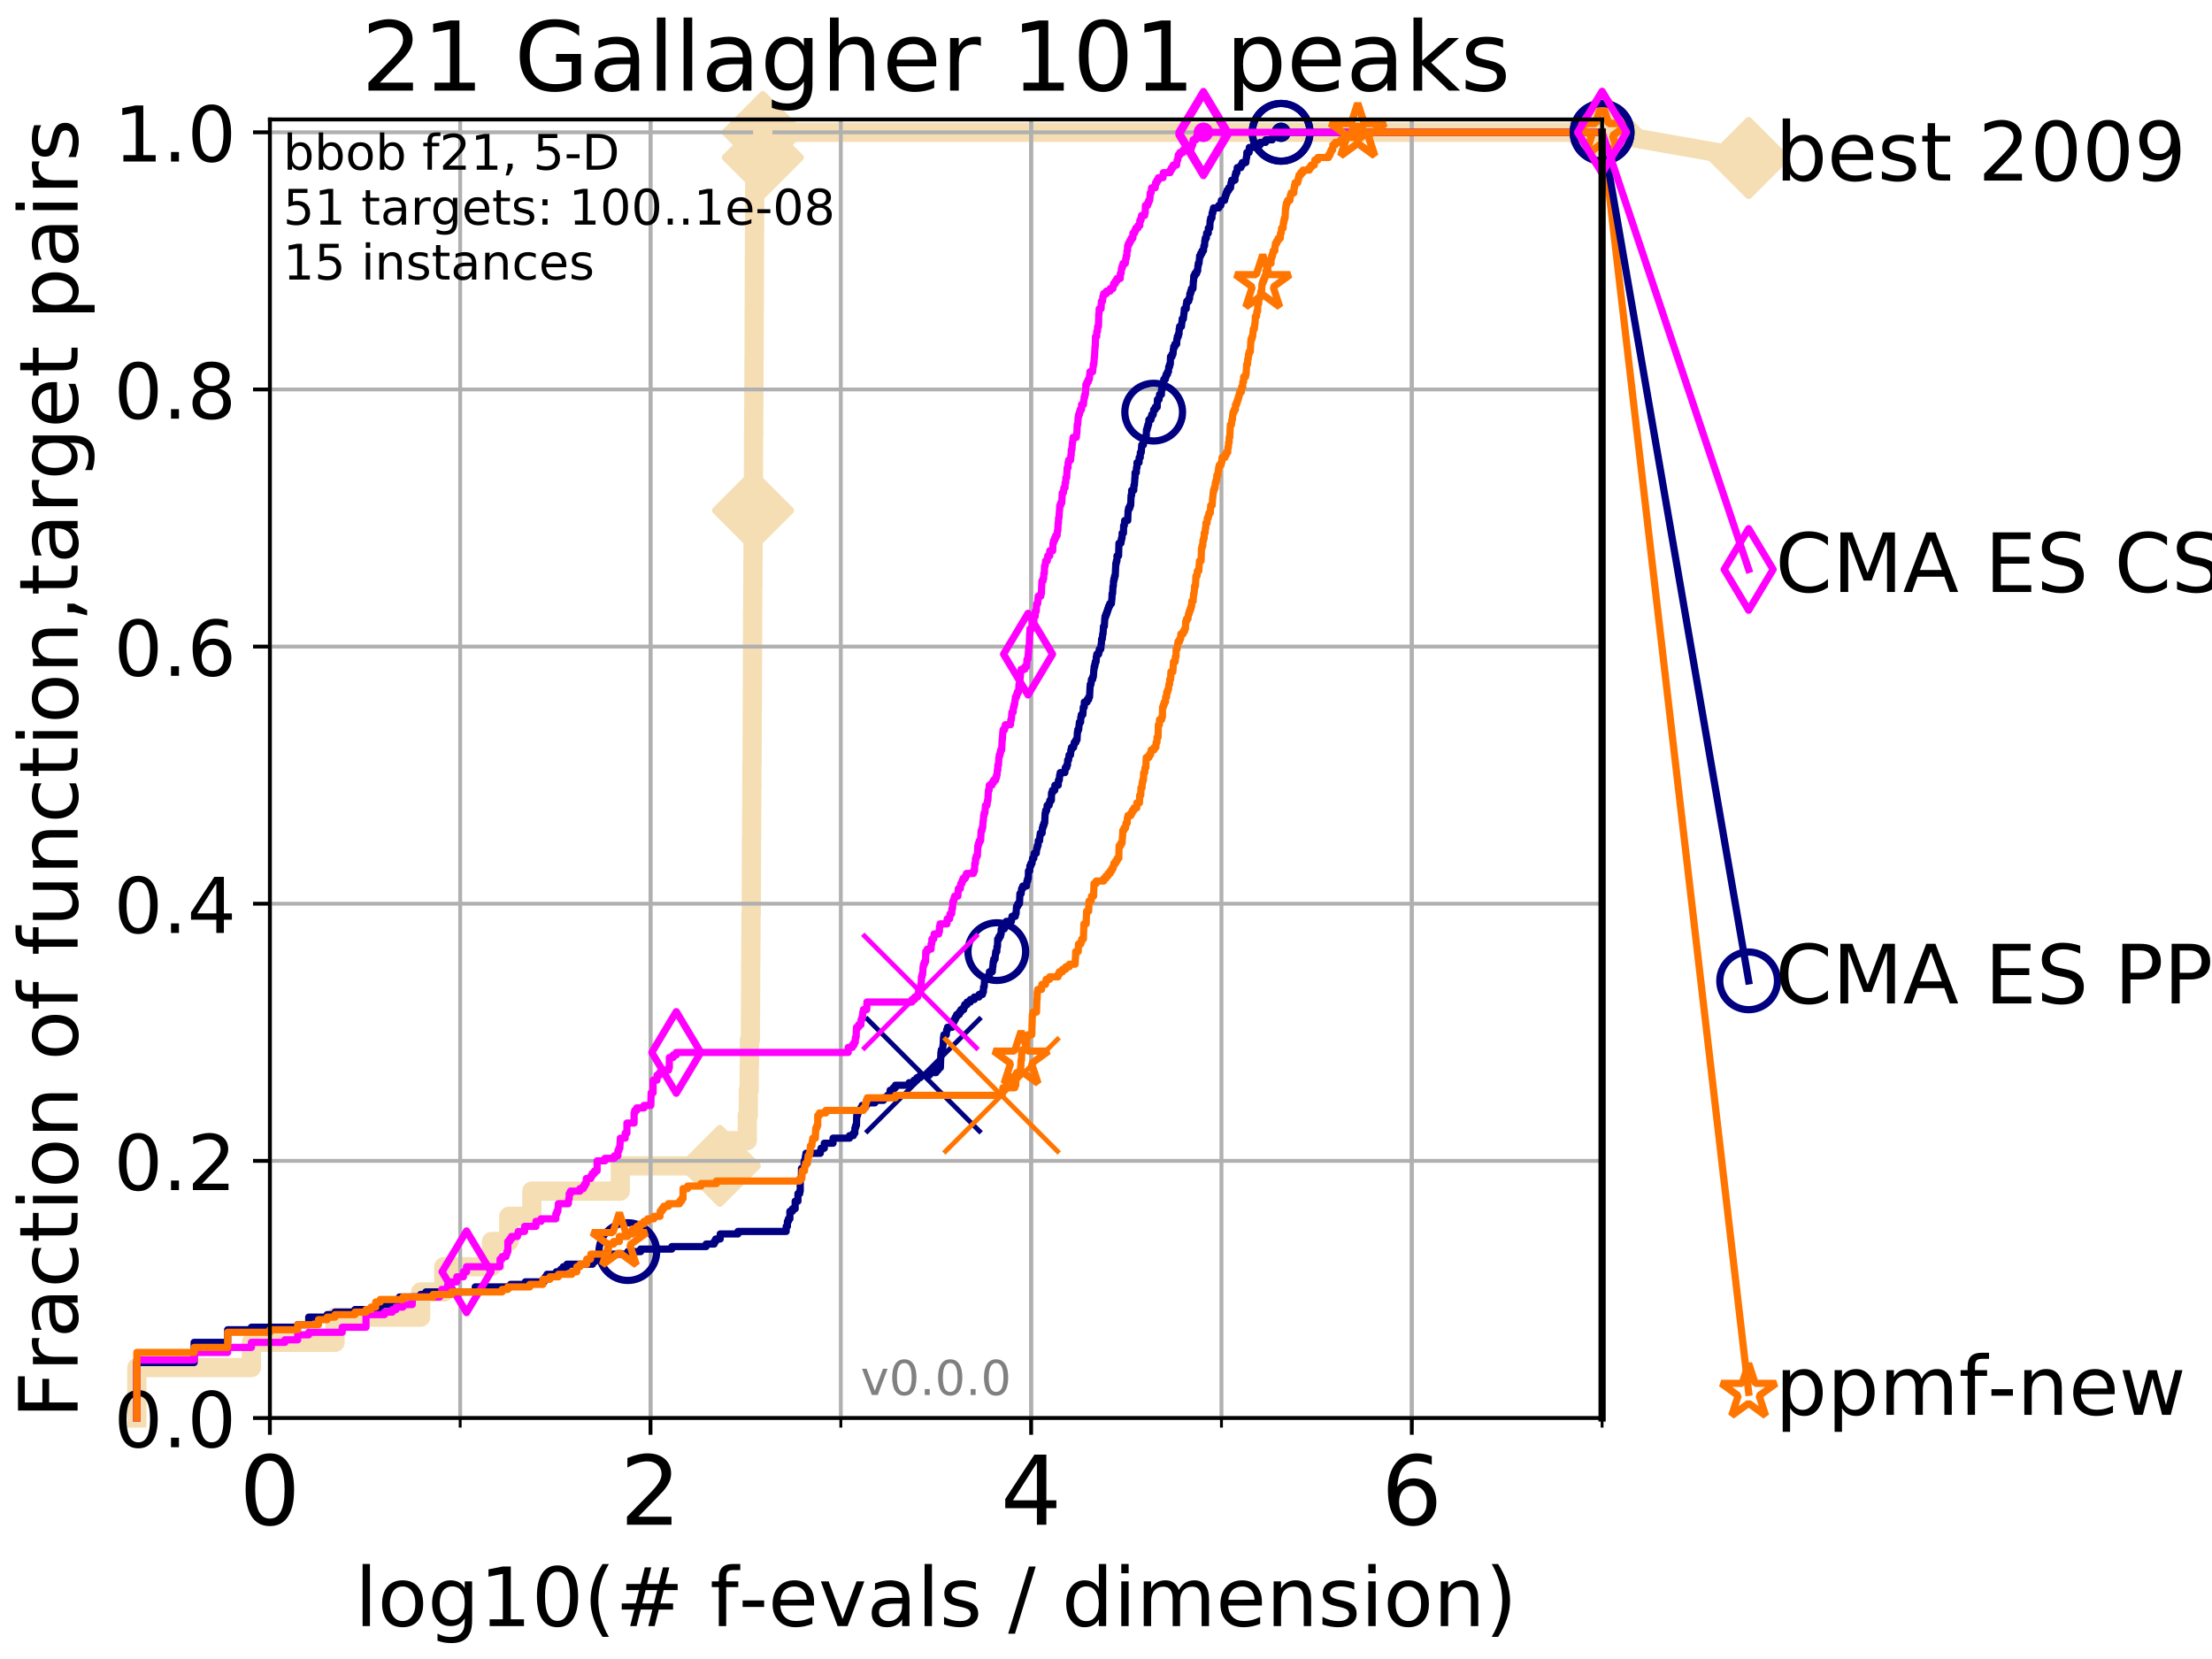 <?xml version="1.0" encoding="utf-8" standalone="no"?>
<!DOCTYPE svg PUBLIC "-//W3C//DTD SVG 1.1//EN"
  "http://www.w3.org/Graphics/SVG/1.1/DTD/svg11.dtd">
<!-- Created with matplotlib (http://matplotlib.org/) -->
<svg height="345pt" version="1.1" viewBox="0 0 460 345" width="460pt" xmlns="http://www.w3.org/2000/svg" xmlns:xlink="http://www.w3.org/1999/xlink">
 <defs>
  <style type="text/css">
*{stroke-linecap:butt;stroke-linejoin:round;}
  </style>
 </defs>
 <g id="figure_1">
  <g id="patch_1">
   <path d="M 0 345.6 
L 460.8 345.6 
L 460.8 0 
L 0 0 
z
" style="fill:#ffffff;"/>
  </g>
  <g id="axes_1">
   <g id="patch_2">
    <path d="M 56.12 294.88 
L 333.168 294.88 
L 333.168 24.84 
L 56.12 24.84 
z
" style="fill:#ffffff;"/>
   </g>
   <g id="line2d_1">
    <path d="M 28.456 294.88 
L 28.456 284.395 
L 52.284 284.395 
L 52.284 279.153 
L 69.673 279.153 
L 69.673 273.91 
L 87.482 273.91 
L 87.482 268.668 
L 92.287 268.668 
L 92.287 263.425 
L 102.203 263.425 
L 102.203 258.183 
L 105.802 258.183 
L 105.802 252.94 
L 110.603 252.94 
L 110.603 247.698 
L 128.998 247.698 
L 128.998 242.455 
L 149.697 242.455 
L 149.697 237.213 
L 155.398 237.213 
L 155.398 231.97 
L 155.62 231.97 
L 155.62 226.728 
L 155.798 226.728 
L 155.798 221.485 
L 155.85 221.485 
L 155.85 216.243 
L 156.047 216.243 
L 156.047 211 
L 156.077 211 
L 156.077 205.758 
L 156.108 205.758 
L 156.108 200.515 
L 156.139 200.515 
L 156.139 195.273 
L 156.169 195.273 
L 156.169 190.03 
L 156.231 190.03 
L 156.231 184.788 
L 156.251 184.788 
L 156.251 179.546 
L 156.261 179.546 
L 156.261 174.303 
L 156.312 174.303 
L 156.312 169.061 
L 156.332 169.061 
L 156.332 163.818 
L 156.362 163.818 
L 156.362 158.576 
L 156.412 158.576 
L 156.412 153.333 
L 156.433 153.333 
L 156.433 148.091 
L 156.453 148.091 
L 156.453 142.848 
L 156.473 142.848 
L 156.473 137.606 
L 156.493 137.606 
L 156.493 132.363 
L 156.513 132.363 
L 156.513 127.121 
L 156.543 127.121 
L 156.543 121.878 
L 156.572 121.878 
L 156.572 116.636 
L 156.602 116.636 
L 156.602 106.151 
L 156.662 106.151 
L 156.662 100.908 
L 156.692 100.908 
L 156.692 95.666 
L 156.701 95.666 
L 156.701 90.423 
L 156.741 90.423 
L 156.741 85.181 
L 156.771 85.181 
L 156.771 79.938 
L 156.79 79.938 
L 156.79 74.696 
L 156.82 74.696 
L 156.82 69.453 
L 156.829 69.453 
L 156.829 64.211 
L 156.859 64.211 
L 156.859 58.969 
L 156.878 58.969 
L 156.878 53.726 
L 156.898 53.726 
L 156.898 48.484 
L 156.927 48.484 
L 156.927 43.241 
L 156.947 43.241 
L 156.947 37.999 
L 156.976 37.999 
L 156.976 32.756 
L 158.635 32.756 
L 158.635 27.514 
L 333.168 27.514 
" style="fill:none;stroke:#f5deb3;stroke-linecap:square;stroke-width:4;"/>
   </g>
   <g id="line2d_2">
    <defs>
     <path d="M -0 7.778 
L 7.778 0 
L 0 -7.778 
L -7.778 -0 
z
" id="m35ffecac0d" style="stroke:#f5deb3;stroke-linejoin:miter;stroke-width:1.5;"/>
    </defs>
    <g>
     <use style="fill:#f5deb3;stroke:#f5deb3;stroke-linejoin:miter;stroke-width:1.5;" x="149.697" xlink:href="#m35ffecac0d" y="242.455"/>
     <use style="fill:#f5deb3;stroke:#f5deb3;stroke-linejoin:miter;stroke-width:1.5;" x="156.602" xlink:href="#m35ffecac0d" y="106.151"/>
     <use style="fill:#f5deb3;stroke:#f5deb3;stroke-linejoin:miter;stroke-width:1.5;" x="158.635" xlink:href="#m35ffecac0d" y="32.756"/>
     <use style="fill:#f5deb3;stroke:#f5deb3;stroke-linejoin:miter;stroke-width:1.5;" x="158.635" xlink:href="#m35ffecac0d" y="27.514"/>
     <use style="fill:#f5deb3;stroke:#f5deb3;stroke-linejoin:miter;stroke-width:1.5;" x="158.635" xlink:href="#m35ffecac0d" y="27.514"/>
     <use style="fill:#f5deb3;stroke:#f5deb3;stroke-linejoin:miter;stroke-width:1.5;" x="333.168" xlink:href="#m35ffecac0d" y="27.514"/>
    </g>
   </g>
   <g id="line2d_3">
    <path style="fill:none;stroke:#f5deb3;stroke-linecap:square;stroke-width:4;"/>
    <g/>
   </g>
   <g id="line2d_4">
    <path d="M 333.168 27.514 
L 363.643 32.861 
" style="fill:none;stroke:#f5deb3;stroke-linecap:square;stroke-width:4;"/>
    <g>
     <use style="fill:#f5deb3;stroke:#f5deb3;stroke-linejoin:miter;stroke-width:1.5;" x="333.168" xlink:href="#m35ffecac0d" y="27.514"/>
     <use style="fill:#f5deb3;stroke:#f5deb3;stroke-linejoin:miter;stroke-width:1.5;" x="363.643" xlink:href="#m35ffecac0d" y="32.861"/>
    </g>
   </g>
   <g id="matplotlib.axis_1">
    <g id="xtick_1">
     <g id="line2d_5">
      <path clip-path="url(#p64f81e4244)" d="M 56.12 294.88 
L 56.12 24.84 
" style="fill:none;stroke:#b0b0b0;stroke-linecap:square;stroke-width:0.8;"/>
     </g>
     <g id="line2d_6">
      <defs>
       <path d="M 0 0 
L 0 3.5 
" id="m7a86093563" style="stroke:#000000;stroke-width:0.8;"/>
      </defs>
      <g>
       <use style="stroke:#000000;stroke-width:0.8;" x="56.12" xlink:href="#m7a86093563" y="294.88"/>
      </g>
     </g>
     <g id="text_1">
      <!-- 0 -->
      <defs>
       <path d="M 31.781 66.406 
Q 24.172 66.406 20.328 58.906 
Q 16.5 51.422 16.5 36.375 
Q 16.5 21.391 20.328 13.891 
Q 24.172 6.391 31.781 6.391 
Q 39.453 6.391 43.281 13.891 
Q 47.125 21.391 47.125 36.375 
Q 47.125 51.422 43.281 58.906 
Q 39.453 66.406 31.781 66.406 
z
M 31.781 74.219 
Q 44.047 74.219 50.516 64.516 
Q 56.984 54.828 56.984 36.375 
Q 56.984 17.969 50.516 8.266 
Q 44.047 -1.422 31.781 -1.422 
Q 19.531 -1.422 13.062 8.266 
Q 6.594 17.969 6.594 36.375 
Q 6.594 54.828 13.062 64.516 
Q 19.531 74.219 31.781 74.219 
z
" id="DejaVuSans-30"/>
      </defs>
      <g transform="translate(49.758 317.077)scale(0.2 -0.2)">
       <use xlink:href="#DejaVuSans-30"/>
      </g>
     </g>
    </g>
    <g id="xtick_2">
     <g id="line2d_7">
      <path clip-path="url(#p64f81e4244)" d="M 135.277 294.88 
L 135.277 24.84 
" style="fill:none;stroke:#b0b0b0;stroke-linecap:square;stroke-width:0.8;"/>
     </g>
     <g id="line2d_8">
      <g>
       <use style="stroke:#000000;stroke-width:0.8;" x="135.277" xlink:href="#m7a86093563" y="294.88"/>
      </g>
     </g>
     <g id="text_2">
      <!-- 2 -->
      <defs>
       <path d="M 19.188 8.297 
L 53.609 8.297 
L 53.609 0 
L 7.328 0 
L 7.328 8.297 
Q 12.938 14.109 22.625 23.891 
Q 32.328 33.688 34.812 36.531 
Q 39.547 41.844 41.422 45.531 
Q 43.312 49.219 43.312 52.781 
Q 43.312 58.594 39.234 62.25 
Q 35.156 65.922 28.609 65.922 
Q 23.969 65.922 18.812 64.312 
Q 13.672 62.703 7.812 59.422 
L 7.812 69.391 
Q 13.766 71.781 18.938 73 
Q 24.125 74.219 28.422 74.219 
Q 39.75 74.219 46.484 68.547 
Q 53.219 62.891 53.219 53.422 
Q 53.219 48.922 51.531 44.891 
Q 49.859 40.875 45.406 35.406 
Q 44.188 33.984 37.641 27.219 
Q 31.109 20.453 19.188 8.297 
z
" id="DejaVuSans-32"/>
      </defs>
      <g transform="translate(128.914 317.077)scale(0.2 -0.2)">
       <use xlink:href="#DejaVuSans-32"/>
      </g>
     </g>
    </g>
    <g id="xtick_3">
     <g id="line2d_9">
      <path clip-path="url(#p64f81e4244)" d="M 214.433 294.88 
L 214.433 24.84 
" style="fill:none;stroke:#b0b0b0;stroke-linecap:square;stroke-width:0.8;"/>
     </g>
     <g id="line2d_10">
      <g>
       <use style="stroke:#000000;stroke-width:0.8;" x="214.433" xlink:href="#m7a86093563" y="294.88"/>
      </g>
     </g>
     <g id="text_3">
      <!-- 4 -->
      <defs>
       <path d="M 37.797 64.312 
L 12.891 25.391 
L 37.797 25.391 
z
M 35.203 72.906 
L 47.609 72.906 
L 47.609 25.391 
L 58.016 25.391 
L 58.016 17.188 
L 47.609 17.188 
L 47.609 0 
L 37.797 0 
L 37.797 17.188 
L 4.891 17.188 
L 4.891 26.703 
z
" id="DejaVuSans-34"/>
      </defs>
      <g transform="translate(208.071 317.077)scale(0.2 -0.2)">
       <use xlink:href="#DejaVuSans-34"/>
      </g>
     </g>
    </g>
    <g id="xtick_4">
     <g id="line2d_11">
      <path clip-path="url(#p64f81e4244)" d="M 293.59 294.88 
L 293.59 24.84 
" style="fill:none;stroke:#b0b0b0;stroke-linecap:square;stroke-width:0.8;"/>
     </g>
     <g id="line2d_12">
      <g>
       <use style="stroke:#000000;stroke-width:0.8;" x="293.59" xlink:href="#m7a86093563" y="294.88"/>
      </g>
     </g>
     <g id="text_4">
      <!-- 6 -->
      <defs>
       <path d="M 33.016 40.375 
Q 26.375 40.375 22.484 35.828 
Q 18.609 31.297 18.609 23.391 
Q 18.609 15.531 22.484 10.953 
Q 26.375 6.391 33.016 6.391 
Q 39.656 6.391 43.531 10.953 
Q 47.406 15.531 47.406 23.391 
Q 47.406 31.297 43.531 35.828 
Q 39.656 40.375 33.016 40.375 
z
M 52.594 71.297 
L 52.594 62.312 
Q 48.875 64.062 45.094 64.984 
Q 41.312 65.922 37.594 65.922 
Q 27.828 65.922 22.672 59.328 
Q 17.531 52.734 16.797 39.406 
Q 19.672 43.656 24.016 45.922 
Q 28.375 48.188 33.594 48.188 
Q 44.578 48.188 50.953 41.516 
Q 57.328 34.859 57.328 23.391 
Q 57.328 12.156 50.688 5.359 
Q 44.047 -1.422 33.016 -1.422 
Q 20.359 -1.422 13.672 8.266 
Q 6.984 17.969 6.984 36.375 
Q 6.984 53.656 15.188 63.938 
Q 23.391 74.219 37.203 74.219 
Q 40.922 74.219 44.703 73.484 
Q 48.484 72.75 52.594 71.297 
z
" id="DejaVuSans-36"/>
      </defs>
      <g transform="translate(287.227 317.077)scale(0.2 -0.2)">
       <use xlink:href="#DejaVuSans-36"/>
      </g>
     </g>
    </g>
    <g id="xtick_5">
     <g id="line2d_13">
      <path clip-path="url(#p64f81e4244)" d="M 56.12 294.88 
L 56.12 24.84 
" style="fill:none;stroke:#b0b0b0;stroke-linecap:square;stroke-width:0.8;"/>
     </g>
     <g id="line2d_14">
      <defs>
       <path d="M 0 0 
L 0 2 
" id="m7e781f5869" style="stroke:#000000;stroke-width:0.6;"/>
      </defs>
      <g>
       <use style="stroke:#000000;stroke-width:0.6;" x="56.12" xlink:href="#m7e781f5869" y="294.88"/>
      </g>
     </g>
    </g>
    <g id="xtick_6">
     <g id="line2d_15">
      <path clip-path="url(#p64f81e4244)" d="M 95.698 294.88 
L 95.698 24.84 
" style="fill:none;stroke:#b0b0b0;stroke-linecap:square;stroke-width:0.8;"/>
     </g>
     <g id="line2d_16">
      <g>
       <use style="stroke:#000000;stroke-width:0.6;" x="95.698" xlink:href="#m7e781f5869" y="294.88"/>
      </g>
     </g>
    </g>
    <g id="xtick_7">
     <g id="line2d_17">
      <path clip-path="url(#p64f81e4244)" d="M 135.277 294.88 
L 135.277 24.84 
" style="fill:none;stroke:#b0b0b0;stroke-linecap:square;stroke-width:0.8;"/>
     </g>
     <g id="line2d_18">
      <g>
       <use style="stroke:#000000;stroke-width:0.6;" x="135.277" xlink:href="#m7e781f5869" y="294.88"/>
      </g>
     </g>
    </g>
    <g id="xtick_8">
     <g id="line2d_19">
      <path clip-path="url(#p64f81e4244)" d="M 174.855 294.88 
L 174.855 24.84 
" style="fill:none;stroke:#b0b0b0;stroke-linecap:square;stroke-width:0.8;"/>
     </g>
     <g id="line2d_20">
      <g>
       <use style="stroke:#000000;stroke-width:0.6;" x="174.855" xlink:href="#m7e781f5869" y="294.88"/>
      </g>
     </g>
    </g>
    <g id="xtick_9">
     <g id="line2d_21">
      <path clip-path="url(#p64f81e4244)" d="M 214.433 294.88 
L 214.433 24.84 
" style="fill:none;stroke:#b0b0b0;stroke-linecap:square;stroke-width:0.8;"/>
     </g>
     <g id="line2d_22">
      <g>
       <use style="stroke:#000000;stroke-width:0.6;" x="214.433" xlink:href="#m7e781f5869" y="294.88"/>
      </g>
     </g>
    </g>
    <g id="xtick_10">
     <g id="line2d_23">
      <path clip-path="url(#p64f81e4244)" d="M 254.011 294.88 
L 254.011 24.84 
" style="fill:none;stroke:#b0b0b0;stroke-linecap:square;stroke-width:0.8;"/>
     </g>
     <g id="line2d_24">
      <g>
       <use style="stroke:#000000;stroke-width:0.6;" x="254.011" xlink:href="#m7e781f5869" y="294.88"/>
      </g>
     </g>
    </g>
    <g id="xtick_11">
     <g id="line2d_25">
      <path clip-path="url(#p64f81e4244)" d="M 293.59 294.88 
L 293.59 24.84 
" style="fill:none;stroke:#b0b0b0;stroke-linecap:square;stroke-width:0.8;"/>
     </g>
     <g id="line2d_26">
      <g>
       <use style="stroke:#000000;stroke-width:0.6;" x="293.59" xlink:href="#m7e781f5869" y="294.88"/>
      </g>
     </g>
    </g>
    <g id="xtick_12">
     <g id="line2d_27">
      <path clip-path="url(#p64f81e4244)" d="M 333.168 294.88 
L 333.168 24.84 
" style="fill:none;stroke:#b0b0b0;stroke-linecap:square;stroke-width:0.8;"/>
     </g>
     <g id="line2d_28">
      <g>
       <use style="stroke:#000000;stroke-width:0.6;" x="333.168" xlink:href="#m7e781f5869" y="294.88"/>
      </g>
     </g>
    </g>
    <g id="text_5">
     <!-- log10(# f-evals / dimension) -->
     <defs>
      <path d="M 9.422 75.984 
L 18.406 75.984 
L 18.406 0 
L 9.422 0 
z
" id="DejaVuSans-6c"/>
      <path d="M 30.609 48.391 
Q 23.391 48.391 19.188 42.75 
Q 14.984 37.109 14.984 27.297 
Q 14.984 17.484 19.156 11.844 
Q 23.344 6.203 30.609 6.203 
Q 37.797 6.203 41.984 11.859 
Q 46.188 17.531 46.188 27.297 
Q 46.188 37.016 41.984 42.703 
Q 37.797 48.391 30.609 48.391 
z
M 30.609 56 
Q 42.328 56 49.016 48.375 
Q 55.719 40.766 55.719 27.297 
Q 55.719 13.875 49.016 6.219 
Q 42.328 -1.422 30.609 -1.422 
Q 18.844 -1.422 12.172 6.219 
Q 5.516 13.875 5.516 27.297 
Q 5.516 40.766 12.172 48.375 
Q 18.844 56 30.609 56 
z
" id="DejaVuSans-6f"/>
      <path d="M 45.406 27.984 
Q 45.406 37.75 41.375 43.109 
Q 37.359 48.484 30.078 48.484 
Q 22.859 48.484 18.828 43.109 
Q 14.797 37.75 14.797 27.984 
Q 14.797 18.266 18.828 12.891 
Q 22.859 7.516 30.078 7.516 
Q 37.359 7.516 41.375 12.891 
Q 45.406 18.266 45.406 27.984 
z
M 54.391 6.781 
Q 54.391 -7.172 48.188 -13.984 
Q 42 -20.797 29.203 -20.797 
Q 24.469 -20.797 20.266 -20.094 
Q 16.062 -19.391 12.109 -17.922 
L 12.109 -9.188 
Q 16.062 -11.328 19.922 -12.344 
Q 23.781 -13.375 27.781 -13.375 
Q 36.625 -13.375 41.016 -8.766 
Q 45.406 -4.156 45.406 5.172 
L 45.406 9.625 
Q 42.625 4.781 38.281 2.391 
Q 33.938 0 27.875 0 
Q 17.828 0 11.672 7.656 
Q 5.516 15.328 5.516 27.984 
Q 5.516 40.672 11.672 48.328 
Q 17.828 56 27.875 56 
Q 33.938 56 38.281 53.609 
Q 42.625 51.219 45.406 46.391 
L 45.406 54.688 
L 54.391 54.688 
z
" id="DejaVuSans-67"/>
      <path d="M 12.406 8.297 
L 28.516 8.297 
L 28.516 63.922 
L 10.984 60.406 
L 10.984 69.391 
L 28.422 72.906 
L 38.281 72.906 
L 38.281 8.297 
L 54.391 8.297 
L 54.391 0 
L 12.406 0 
z
" id="DejaVuSans-31"/>
      <path d="M 31 75.875 
Q 24.469 64.656 21.281 53.656 
Q 18.109 42.672 18.109 31.391 
Q 18.109 20.125 21.312 9.062 
Q 24.516 -2 31 -13.188 
L 23.188 -13.188 
Q 15.875 -1.703 12.234 9.375 
Q 8.594 20.453 8.594 31.391 
Q 8.594 42.281 12.203 53.312 
Q 15.828 64.359 23.188 75.875 
z
" id="DejaVuSans-28"/>
      <path d="M 51.125 44 
L 36.922 44 
L 32.812 27.688 
L 47.125 27.688 
z
M 43.797 71.781 
L 38.719 51.516 
L 52.984 51.516 
L 58.109 71.781 
L 65.922 71.781 
L 60.891 51.516 
L 76.125 51.516 
L 76.125 44 
L 58.984 44 
L 54.984 27.688 
L 70.516 27.688 
L 70.516 20.219 
L 53.078 20.219 
L 48 0 
L 40.188 0 
L 45.219 20.219 
L 30.906 20.219 
L 25.875 0 
L 18.016 0 
L 23.094 20.219 
L 7.719 20.219 
L 7.719 27.688 
L 24.906 27.688 
L 29 44 
L 13.281 44 
L 13.281 51.516 
L 30.906 51.516 
L 35.891 71.781 
z
" id="DejaVuSans-23"/>
      <path id="DejaVuSans-20"/>
      <path d="M 37.109 75.984 
L 37.109 68.5 
L 28.516 68.5 
Q 23.688 68.5 21.797 66.547 
Q 19.922 64.594 19.922 59.516 
L 19.922 54.688 
L 34.719 54.688 
L 34.719 47.703 
L 19.922 47.703 
L 19.922 0 
L 10.891 0 
L 10.891 47.703 
L 2.297 47.703 
L 2.297 54.688 
L 10.891 54.688 
L 10.891 58.5 
Q 10.891 67.625 15.141 71.797 
Q 19.391 75.984 28.609 75.984 
z
" id="DejaVuSans-66"/>
      <path d="M 4.891 31.391 
L 31.203 31.391 
L 31.203 23.391 
L 4.891 23.391 
z
" id="DejaVuSans-2d"/>
      <path d="M 56.203 29.594 
L 56.203 25.203 
L 14.891 25.203 
Q 15.484 15.922 20.484 11.062 
Q 25.484 6.203 34.422 6.203 
Q 39.594 6.203 44.453 7.469 
Q 49.312 8.734 54.109 11.281 
L 54.109 2.781 
Q 49.266 0.734 44.188 -0.344 
Q 39.109 -1.422 33.891 -1.422 
Q 20.797 -1.422 13.156 6.188 
Q 5.516 13.812 5.516 26.812 
Q 5.516 40.234 12.766 48.109 
Q 20.016 56 32.328 56 
Q 43.359 56 49.781 48.891 
Q 56.203 41.797 56.203 29.594 
z
M 47.219 32.234 
Q 47.125 39.594 43.094 43.984 
Q 39.062 48.391 32.422 48.391 
Q 24.906 48.391 20.391 44.141 
Q 15.875 39.891 15.188 32.172 
z
" id="DejaVuSans-65"/>
      <path d="M 2.984 54.688 
L 12.5 54.688 
L 29.594 8.797 
L 46.688 54.688 
L 56.203 54.688 
L 35.688 0 
L 23.484 0 
z
" id="DejaVuSans-76"/>
      <path d="M 34.281 27.484 
Q 23.391 27.484 19.188 25 
Q 14.984 22.516 14.984 16.5 
Q 14.984 11.719 18.141 8.906 
Q 21.297 6.109 26.703 6.109 
Q 34.188 6.109 38.703 11.406 
Q 43.219 16.703 43.219 25.484 
L 43.219 27.484 
z
M 52.203 31.203 
L 52.203 0 
L 43.219 0 
L 43.219 8.297 
Q 40.141 3.328 35.547 0.953 
Q 30.953 -1.422 24.312 -1.422 
Q 15.922 -1.422 10.953 3.297 
Q 6 8.016 6 15.922 
Q 6 25.141 12.172 29.828 
Q 18.359 34.516 30.609 34.516 
L 43.219 34.516 
L 43.219 35.406 
Q 43.219 41.609 39.141 45 
Q 35.062 48.391 27.688 48.391 
Q 23 48.391 18.547 47.266 
Q 14.109 46.141 10.016 43.891 
L 10.016 52.203 
Q 14.938 54.109 19.578 55.047 
Q 24.219 56 28.609 56 
Q 40.484 56 46.344 49.844 
Q 52.203 43.703 52.203 31.203 
z
" id="DejaVuSans-61"/>
      <path d="M 44.281 53.078 
L 44.281 44.578 
Q 40.484 46.531 36.375 47.5 
Q 32.281 48.484 27.875 48.484 
Q 21.188 48.484 17.844 46.438 
Q 14.5 44.391 14.5 40.281 
Q 14.5 37.156 16.891 35.375 
Q 19.281 33.594 26.516 31.984 
L 29.594 31.297 
Q 39.156 29.25 43.188 25.516 
Q 47.219 21.781 47.219 15.094 
Q 47.219 7.469 41.188 3.016 
Q 35.156 -1.422 24.609 -1.422 
Q 20.219 -1.422 15.453 -0.562 
Q 10.688 0.297 5.422 2 
L 5.422 11.281 
Q 10.406 8.688 15.234 7.391 
Q 20.062 6.109 24.812 6.109 
Q 31.156 6.109 34.562 8.281 
Q 37.984 10.453 37.984 14.406 
Q 37.984 18.062 35.516 20.016 
Q 33.062 21.969 24.703 23.781 
L 21.578 24.516 
Q 13.234 26.266 9.516 29.906 
Q 5.812 33.547 5.812 39.891 
Q 5.812 47.609 11.281 51.797 
Q 16.75 56 26.812 56 
Q 31.781 56 36.172 55.266 
Q 40.578 54.547 44.281 53.078 
z
" id="DejaVuSans-73"/>
      <path d="M 25.391 72.906 
L 33.688 72.906 
L 8.297 -9.281 
L 0 -9.281 
z
" id="DejaVuSans-2f"/>
      <path d="M 45.406 46.391 
L 45.406 75.984 
L 54.391 75.984 
L 54.391 0 
L 45.406 0 
L 45.406 8.203 
Q 42.578 3.328 38.25 0.953 
Q 33.938 -1.422 27.875 -1.422 
Q 17.969 -1.422 11.734 6.484 
Q 5.516 14.406 5.516 27.297 
Q 5.516 40.188 11.734 48.094 
Q 17.969 56 27.875 56 
Q 33.938 56 38.25 53.625 
Q 42.578 51.266 45.406 46.391 
z
M 14.797 27.297 
Q 14.797 17.391 18.875 11.75 
Q 22.953 6.109 30.078 6.109 
Q 37.203 6.109 41.297 11.75 
Q 45.406 17.391 45.406 27.297 
Q 45.406 37.203 41.297 42.844 
Q 37.203 48.484 30.078 48.484 
Q 22.953 48.484 18.875 42.844 
Q 14.797 37.203 14.797 27.297 
z
" id="DejaVuSans-64"/>
      <path d="M 9.422 54.688 
L 18.406 54.688 
L 18.406 0 
L 9.422 0 
z
M 9.422 75.984 
L 18.406 75.984 
L 18.406 64.594 
L 9.422 64.594 
z
" id="DejaVuSans-69"/>
      <path d="M 52 44.188 
Q 55.375 50.25 60.062 53.125 
Q 64.75 56 71.094 56 
Q 79.641 56 84.281 50.016 
Q 88.922 44.047 88.922 33.016 
L 88.922 0 
L 79.891 0 
L 79.891 32.719 
Q 79.891 40.578 77.094 44.375 
Q 74.312 48.188 68.609 48.188 
Q 61.625 48.188 57.562 43.547 
Q 53.516 38.922 53.516 30.906 
L 53.516 0 
L 44.484 0 
L 44.484 32.719 
Q 44.484 40.625 41.703 44.406 
Q 38.922 48.188 33.109 48.188 
Q 26.219 48.188 22.156 43.531 
Q 18.109 38.875 18.109 30.906 
L 18.109 0 
L 9.078 0 
L 9.078 54.688 
L 18.109 54.688 
L 18.109 46.188 
Q 21.188 51.219 25.484 53.609 
Q 29.781 56 35.688 56 
Q 41.656 56 45.828 52.969 
Q 50 49.953 52 44.188 
z
" id="DejaVuSans-6d"/>
      <path d="M 54.891 33.016 
L 54.891 0 
L 45.906 0 
L 45.906 32.719 
Q 45.906 40.484 42.875 44.328 
Q 39.844 48.188 33.797 48.188 
Q 26.516 48.188 22.312 43.547 
Q 18.109 38.922 18.109 30.906 
L 18.109 0 
L 9.078 0 
L 9.078 54.688 
L 18.109 54.688 
L 18.109 46.188 
Q 21.344 51.125 25.703 53.562 
Q 30.078 56 35.797 56 
Q 45.219 56 50.047 50.172 
Q 54.891 44.344 54.891 33.016 
z
" id="DejaVuSans-6e"/>
      <path d="M 8.016 75.875 
L 15.828 75.875 
Q 23.141 64.359 26.781 53.312 
Q 30.422 42.281 30.422 31.391 
Q 30.422 20.453 26.781 9.375 
Q 23.141 -1.703 15.828 -13.188 
L 8.016 -13.188 
Q 14.5 -2 17.703 9.062 
Q 20.906 20.125 20.906 31.391 
Q 20.906 42.672 17.703 53.656 
Q 14.5 64.656 8.016 75.875 
z
" id="DejaVuSans-29"/>
     </defs>
     <g transform="translate(73.803 338.154)scale(0.17 -0.17)">
      <use xlink:href="#DejaVuSans-6c"/>
      <use x="27.783" xlink:href="#DejaVuSans-6f"/>
      <use x="88.965" xlink:href="#DejaVuSans-67"/>
      <use x="152.441" xlink:href="#DejaVuSans-31"/>
      <use x="216.064" xlink:href="#DejaVuSans-30"/>
      <use x="279.688" xlink:href="#DejaVuSans-28"/>
      <use x="318.701" xlink:href="#DejaVuSans-23"/>
      <use x="402.49" xlink:href="#DejaVuSans-20"/>
      <use x="434.277" xlink:href="#DejaVuSans-66"/>
      <use x="469.404" xlink:href="#DejaVuSans-2d"/>
      <use x="505.488" xlink:href="#DejaVuSans-65"/>
      <use x="567.012" xlink:href="#DejaVuSans-76"/>
      <use x="626.191" xlink:href="#DejaVuSans-61"/>
      <use x="687.471" xlink:href="#DejaVuSans-6c"/>
      <use x="715.254" xlink:href="#DejaVuSans-73"/>
      <use x="767.354" xlink:href="#DejaVuSans-20"/>
      <use x="799.141" xlink:href="#DejaVuSans-2f"/>
      <use x="832.832" xlink:href="#DejaVuSans-20"/>
      <use x="864.619" xlink:href="#DejaVuSans-64"/>
      <use x="928.096" xlink:href="#DejaVuSans-69"/>
      <use x="955.879" xlink:href="#DejaVuSans-6d"/>
      <use x="1053.291" xlink:href="#DejaVuSans-65"/>
      <use x="1114.814" xlink:href="#DejaVuSans-6e"/>
      <use x="1178.193" xlink:href="#DejaVuSans-73"/>
      <use x="1230.293" xlink:href="#DejaVuSans-69"/>
      <use x="1258.076" xlink:href="#DejaVuSans-6f"/>
      <use x="1319.258" xlink:href="#DejaVuSans-6e"/>
      <use x="1382.637" xlink:href="#DejaVuSans-29"/>
     </g>
    </g>
   </g>
   <g id="matplotlib.axis_2">
    <g id="ytick_1">
     <g id="line2d_29">
      <path clip-path="url(#p64f81e4244)" d="M 56.12 294.88 
L 333.168 294.88 
" style="fill:none;stroke:#b0b0b0;stroke-linecap:square;stroke-width:0.8;"/>
     </g>
     <g id="line2d_30">
      <defs>
       <path d="M 0 0 
L -3.5 0 
" id="m62531ffdd7" style="stroke:#000000;stroke-width:0.8;"/>
      </defs>
      <g>
       <use style="stroke:#000000;stroke-width:0.8;" x="56.12" xlink:href="#m62531ffdd7" y="294.88"/>
      </g>
     </g>
     <g id="text_6">
      <!-- 0.0 -->
      <defs>
       <path d="M 10.688 12.406 
L 21 12.406 
L 21 0 
L 10.688 0 
z
" id="DejaVuSans-2e"/>
      </defs>
      <g transform="translate(23.675 300.959)scale(0.16 -0.16)">
       <use xlink:href="#DejaVuSans-30"/>
       <use x="63.623" xlink:href="#DejaVuSans-2e"/>
       <use x="95.41" xlink:href="#DejaVuSans-30"/>
      </g>
     </g>
    </g>
    <g id="ytick_2">
     <g id="line2d_31">
      <path clip-path="url(#p64f81e4244)" d="M 56.12 241.407 
L 333.168 241.407 
" style="fill:none;stroke:#b0b0b0;stroke-linecap:square;stroke-width:0.8;"/>
     </g>
     <g id="line2d_32">
      <g>
       <use style="stroke:#000000;stroke-width:0.8;" x="56.12" xlink:href="#m62531ffdd7" y="241.407"/>
      </g>
     </g>
     <g id="text_7">
      <!-- 0.2 -->
      <g transform="translate(23.675 247.485)scale(0.16 -0.16)">
       <use xlink:href="#DejaVuSans-30"/>
       <use x="63.623" xlink:href="#DejaVuSans-2e"/>
       <use x="95.41" xlink:href="#DejaVuSans-32"/>
      </g>
     </g>
    </g>
    <g id="ytick_3">
     <g id="line2d_33">
      <path clip-path="url(#p64f81e4244)" d="M 56.12 187.933 
L 333.168 187.933 
" style="fill:none;stroke:#b0b0b0;stroke-linecap:square;stroke-width:0.8;"/>
     </g>
     <g id="line2d_34">
      <g>
       <use style="stroke:#000000;stroke-width:0.8;" x="56.12" xlink:href="#m62531ffdd7" y="187.933"/>
      </g>
     </g>
     <g id="text_8">
      <!-- 0.4 -->
      <g transform="translate(23.675 194.012)scale(0.16 -0.16)">
       <use xlink:href="#DejaVuSans-30"/>
       <use x="63.623" xlink:href="#DejaVuSans-2e"/>
       <use x="95.41" xlink:href="#DejaVuSans-34"/>
      </g>
     </g>
    </g>
    <g id="ytick_4">
     <g id="line2d_35">
      <path clip-path="url(#p64f81e4244)" d="M 56.12 134.46 
L 333.168 134.46 
" style="fill:none;stroke:#b0b0b0;stroke-linecap:square;stroke-width:0.8;"/>
     </g>
     <g id="line2d_36">
      <g>
       <use style="stroke:#000000;stroke-width:0.8;" x="56.12" xlink:href="#m62531ffdd7" y="134.46"/>
      </g>
     </g>
     <g id="text_9">
      <!-- 0.6 -->
      <g transform="translate(23.675 140.539)scale(0.16 -0.16)">
       <use xlink:href="#DejaVuSans-30"/>
       <use x="63.623" xlink:href="#DejaVuSans-2e"/>
       <use x="95.41" xlink:href="#DejaVuSans-36"/>
      </g>
     </g>
    </g>
    <g id="ytick_5">
     <g id="line2d_37">
      <path clip-path="url(#p64f81e4244)" d="M 56.12 80.987 
L 333.168 80.987 
" style="fill:none;stroke:#b0b0b0;stroke-linecap:square;stroke-width:0.8;"/>
     </g>
     <g id="line2d_38">
      <g>
       <use style="stroke:#000000;stroke-width:0.8;" x="56.12" xlink:href="#m62531ffdd7" y="80.987"/>
      </g>
     </g>
     <g id="text_10">
      <!-- 0.8 -->
      <defs>
       <path d="M 31.781 34.625 
Q 24.75 34.625 20.719 30.859 
Q 16.703 27.094 16.703 20.516 
Q 16.703 13.922 20.719 10.156 
Q 24.75 6.391 31.781 6.391 
Q 38.812 6.391 42.859 10.172 
Q 46.922 13.969 46.922 20.516 
Q 46.922 27.094 42.891 30.859 
Q 38.875 34.625 31.781 34.625 
z
M 21.922 38.812 
Q 15.578 40.375 12.031 44.719 
Q 8.5 49.078 8.5 55.328 
Q 8.5 64.062 14.719 69.141 
Q 20.953 74.219 31.781 74.219 
Q 42.672 74.219 48.875 69.141 
Q 55.078 64.062 55.078 55.328 
Q 55.078 49.078 51.531 44.719 
Q 48 40.375 41.703 38.812 
Q 48.828 37.156 52.797 32.312 
Q 56.781 27.484 56.781 20.516 
Q 56.781 9.906 50.312 4.234 
Q 43.844 -1.422 31.781 -1.422 
Q 19.734 -1.422 13.25 4.234 
Q 6.781 9.906 6.781 20.516 
Q 6.781 27.484 10.781 32.312 
Q 14.797 37.156 21.922 38.812 
z
M 18.312 54.391 
Q 18.312 48.734 21.844 45.562 
Q 25.391 42.391 31.781 42.391 
Q 38.141 42.391 41.719 45.562 
Q 45.312 48.734 45.312 54.391 
Q 45.312 60.062 41.719 63.234 
Q 38.141 66.406 31.781 66.406 
Q 25.391 66.406 21.844 63.234 
Q 18.312 60.062 18.312 54.391 
z
" id="DejaVuSans-38"/>
      </defs>
      <g transform="translate(23.675 87.066)scale(0.16 -0.16)">
       <use xlink:href="#DejaVuSans-30"/>
       <use x="63.623" xlink:href="#DejaVuSans-2e"/>
       <use x="95.41" xlink:href="#DejaVuSans-38"/>
      </g>
     </g>
    </g>
    <g id="ytick_6">
     <g id="line2d_39">
      <path clip-path="url(#p64f81e4244)" d="M 56.12 27.514 
L 333.168 27.514 
" style="fill:none;stroke:#b0b0b0;stroke-linecap:square;stroke-width:0.8;"/>
     </g>
     <g id="line2d_40">
      <g>
       <use style="stroke:#000000;stroke-width:0.8;" x="56.12" xlink:href="#m62531ffdd7" y="27.514"/>
      </g>
     </g>
     <g id="text_11">
      <!-- 1.0 -->
      <g transform="translate(23.675 33.592)scale(0.16 -0.16)">
       <use xlink:href="#DejaVuSans-31"/>
       <use x="63.623" xlink:href="#DejaVuSans-2e"/>
       <use x="95.41" xlink:href="#DejaVuSans-30"/>
      </g>
     </g>
    </g>
    <g id="text_12">
     <!-- Fraction of function,target pairs -->
     <defs>
      <path d="M 9.812 72.906 
L 51.703 72.906 
L 51.703 64.594 
L 19.672 64.594 
L 19.672 43.109 
L 48.578 43.109 
L 48.578 34.812 
L 19.672 34.812 
L 19.672 0 
L 9.812 0 
z
" id="DejaVuSans-46"/>
      <path d="M 41.109 46.297 
Q 39.594 47.172 37.812 47.578 
Q 36.031 48 33.891 48 
Q 26.266 48 22.188 43.047 
Q 18.109 38.094 18.109 28.812 
L 18.109 0 
L 9.078 0 
L 9.078 54.688 
L 18.109 54.688 
L 18.109 46.188 
Q 20.953 51.172 25.484 53.578 
Q 30.031 56 36.531 56 
Q 37.453 56 38.578 55.875 
Q 39.703 55.766 41.062 55.516 
z
" id="DejaVuSans-72"/>
      <path d="M 48.781 52.594 
L 48.781 44.188 
Q 44.969 46.297 41.141 47.344 
Q 37.312 48.391 33.406 48.391 
Q 24.656 48.391 19.812 42.844 
Q 14.984 37.312 14.984 27.297 
Q 14.984 17.281 19.812 11.734 
Q 24.656 6.203 33.406 6.203 
Q 37.312 6.203 41.141 7.25 
Q 44.969 8.297 48.781 10.406 
L 48.781 2.094 
Q 45.016 0.344 40.984 -0.531 
Q 36.969 -1.422 32.422 -1.422 
Q 20.062 -1.422 12.781 6.344 
Q 5.516 14.109 5.516 27.297 
Q 5.516 40.672 12.859 48.328 
Q 20.219 56 33.016 56 
Q 37.156 56 41.109 55.141 
Q 45.062 54.297 48.781 52.594 
z
" id="DejaVuSans-63"/>
      <path d="M 18.312 70.219 
L 18.312 54.688 
L 36.812 54.688 
L 36.812 47.703 
L 18.312 47.703 
L 18.312 18.016 
Q 18.312 11.328 20.141 9.422 
Q 21.969 7.516 27.594 7.516 
L 36.812 7.516 
L 36.812 0 
L 27.594 0 
Q 17.188 0 13.234 3.875 
Q 9.281 7.766 9.281 18.016 
L 9.281 47.703 
L 2.688 47.703 
L 2.688 54.688 
L 9.281 54.688 
L 9.281 70.219 
z
" id="DejaVuSans-74"/>
      <path d="M 8.5 21.578 
L 8.5 54.688 
L 17.484 54.688 
L 17.484 21.922 
Q 17.484 14.156 20.5 10.266 
Q 23.531 6.391 29.594 6.391 
Q 36.859 6.391 41.078 11.031 
Q 45.312 15.672 45.312 23.688 
L 45.312 54.688 
L 54.297 54.688 
L 54.297 0 
L 45.312 0 
L 45.312 8.406 
Q 42.047 3.422 37.719 1 
Q 33.406 -1.422 27.688 -1.422 
Q 18.266 -1.422 13.375 4.438 
Q 8.5 10.297 8.5 21.578 
z
M 31.109 56 
z
" id="DejaVuSans-75"/>
      <path d="M 11.719 12.406 
L 22.016 12.406 
L 22.016 4 
L 14.016 -11.625 
L 7.719 -11.625 
L 11.719 4 
z
" id="DejaVuSans-2c"/>
      <path d="M 18.109 8.203 
L 18.109 -20.797 
L 9.078 -20.797 
L 9.078 54.688 
L 18.109 54.688 
L 18.109 46.391 
Q 20.953 51.266 25.266 53.625 
Q 29.594 56 35.594 56 
Q 45.562 56 51.781 48.094 
Q 58.016 40.188 58.016 27.297 
Q 58.016 14.406 51.781 6.484 
Q 45.562 -1.422 35.594 -1.422 
Q 29.594 -1.422 25.266 0.953 
Q 20.953 3.328 18.109 8.203 
z
M 48.688 27.297 
Q 48.688 37.203 44.609 42.844 
Q 40.531 48.484 33.406 48.484 
Q 26.266 48.484 22.188 42.844 
Q 18.109 37.203 18.109 27.297 
Q 18.109 17.391 22.188 11.75 
Q 26.266 6.109 33.406 6.109 
Q 40.531 6.109 44.609 11.75 
Q 48.688 17.391 48.688 27.297 
z
" id="DejaVuSans-70"/>
     </defs>
     <g transform="translate(16.14 294.999)rotate(-90)scale(0.17 -0.17)">
      <use xlink:href="#DejaVuSans-46"/>
      <use x="57.41" xlink:href="#DejaVuSans-72"/>
      <use x="98.523" xlink:href="#DejaVuSans-61"/>
      <use x="159.803" xlink:href="#DejaVuSans-63"/>
      <use x="214.783" xlink:href="#DejaVuSans-74"/>
      <use x="253.992" xlink:href="#DejaVuSans-69"/>
      <use x="281.775" xlink:href="#DejaVuSans-6f"/>
      <use x="342.957" xlink:href="#DejaVuSans-6e"/>
      <use x="406.336" xlink:href="#DejaVuSans-20"/>
      <use x="438.123" xlink:href="#DejaVuSans-6f"/>
      <use x="499.305" xlink:href="#DejaVuSans-66"/>
      <use x="534.51" xlink:href="#DejaVuSans-20"/>
      <use x="566.297" xlink:href="#DejaVuSans-66"/>
      <use x="601.502" xlink:href="#DejaVuSans-75"/>
      <use x="664.881" xlink:href="#DejaVuSans-6e"/>
      <use x="728.26" xlink:href="#DejaVuSans-63"/>
      <use x="783.24" xlink:href="#DejaVuSans-74"/>
      <use x="822.449" xlink:href="#DejaVuSans-69"/>
      <use x="850.232" xlink:href="#DejaVuSans-6f"/>
      <use x="911.414" xlink:href="#DejaVuSans-6e"/>
      <use x="974.793" xlink:href="#DejaVuSans-2c"/>
      <use x="1006.58" xlink:href="#DejaVuSans-74"/>
      <use x="1045.789" xlink:href="#DejaVuSans-61"/>
      <use x="1107.068" xlink:href="#DejaVuSans-72"/>
      <use x="1148.166" xlink:href="#DejaVuSans-67"/>
      <use x="1211.643" xlink:href="#DejaVuSans-65"/>
      <use x="1273.166" xlink:href="#DejaVuSans-74"/>
      <use x="1312.375" xlink:href="#DejaVuSans-20"/>
      <use x="1344.162" xlink:href="#DejaVuSans-70"/>
      <use x="1407.639" xlink:href="#DejaVuSans-61"/>
      <use x="1468.918" xlink:href="#DejaVuSans-69"/>
      <use x="1496.701" xlink:href="#DejaVuSans-72"/>
      <use x="1537.814" xlink:href="#DejaVuSans-73"/>
     </g>
    </g>
   </g>
   <g id="line2d_41">
    <defs>
     <path d="M 0 1.5 
C 0.398 1.5 0.779 1.342 1.061 1.061 
C 1.342 0.779 1.5 0.398 1.5 0 
C 1.5 -0.398 1.342 -0.779 1.061 -1.061 
C 0.779 -1.342 0.398 -1.5 0 -1.5 
C -0.398 -1.5 -0.779 -1.342 -1.061 -1.061 
C -1.342 -0.779 -1.5 -0.398 -1.5 0 
C -1.5 0.398 -1.342 0.779 -1.061 1.061 
C -0.779 1.342 -0.398 1.5 0 1.5 
z
" id="m9dcf9b40e0" style="stroke:#f5deb3;"/>
    </defs>
    <g>
     <use style="fill:#f5deb3;stroke:#f5deb3;" x="158.635" xlink:href="#m9dcf9b40e0" y="27.514"/>
     <use style="fill:#f5deb3;stroke:#f5deb3;" x="158.635" xlink:href="#m9dcf9b40e0" y="27.514"/>
    </g>
   </g>
   <g id="line2d_42">
    <defs>
     <path d="M 0 1.5 
C 0.398 1.5 0.779 1.342 1.061 1.061 
C 1.342 0.779 1.5 0.398 1.5 0 
C 1.5 -0.398 1.342 -0.779 1.061 -1.061 
C 0.779 -1.342 0.398 -1.5 0 -1.5 
C -0.398 -1.5 -0.779 -1.342 -1.061 -1.061 
C -1.342 -0.779 -1.5 -0.398 -1.5 0 
C -1.5 0.398 -1.342 0.779 -1.061 1.061 
C -0.779 1.342 -0.398 1.5 0 1.5 
z
" id="m22212ceeba" style="stroke:#000080;"/>
    </defs>
    <g>
     <use style="fill:#000080;stroke:#000080;" x="266.419" xlink:href="#m22212ceeba" y="27.514"/>
     <use style="fill:#000080;stroke:#000080;" x="266.419" xlink:href="#m22212ceeba" y="27.514"/>
    </g>
   </g>
   <g id="line2d_43">
    <path d="M 28.456 294.88 
L 28.456 283.347 
L 40.37 283.347 
L 40.37 279.153 
L 47.34 279.153 
L 47.34 276.531 
L 52.284 276.531 
L 52.284 276.007 
L 61.903 276.007 
L 61.903 275.483 
L 64.199 275.483 
L 64.199 273.91 
L 68.034 273.91 
L 68.034 273.386 
L 69.673 273.386 
L 69.673 272.862 
L 73.818 272.862 
L 73.818 272.337 
L 79.067 272.337 
L 79.067 271.289 
L 82.351 271.289 
L 82.351 270.765 
L 83.082 270.765 
L 83.082 269.716 
L 87.482 269.716 
L 87.482 269.192 
L 88.556 269.192 
L 88.556 268.668 
L 98.832 268.668 
L 98.832 267.619 
L 106.179 267.619 
L 106.179 267.095 
L 109.251 267.095 
L 109.251 266.571 
L 113.149 266.571 
L 113.149 266.046 
L 113.396 266.046 
L 113.396 265.522 
L 113.76 265.522 
L 113.76 264.998 
L 115.691 264.998 
L 115.691 264.474 
L 116.632 264.474 
L 116.632 263.949 
L 117.133 263.949 
L 117.133 263.425 
L 117.906 263.425 
L 117.906 262.901 
L 123.224 262.901 
L 123.224 262.377 
L 123.703 262.377 
L 123.703 261.852 
L 124.429 261.852 
L 124.429 260.804 
L 130.559 260.804 
L 130.559 260.28 
L 133.235 260.28 
L 133.235 259.755 
L 139.707 259.755 
L 139.707 259.231 
L 146.844 259.231 
L 146.844 258.707 
L 148.514 258.707 
L 148.514 258.183 
L 148.829 258.183 
L 148.829 257.658 
L 149.772 257.658 
L 149.772 256.61 
L 153.459 256.61 
L 153.459 256.086 
L 163.489 256.086 
L 163.489 255.037 
L 163.746 255.037 
L 163.746 253.989 
L 163.949 253.989 
L 163.949 253.464 
L 164.263 253.464 
L 164.263 251.892 
L 164.802 251.892 
L 164.802 251.367 
L 165.361 251.367 
L 165.361 249.795 
L 165.936 249.795 
L 165.936 248.222 
L 166.302 248.222 
L 166.302 247.698 
L 166.415 247.698 
L 166.415 245.076 
L 166.671 245.076 
L 166.671 242.979 
L 167.184 242.979 
L 167.237 241.407 
L 167.397 241.407 
L 167.508 240.358 
L 167.603 240.358 
L 167.603 239.834 
L 170.584 239.834 
L 170.584 239.31 
L 170.742 239.31 
L 170.742 238.785 
L 171.419 238.785 
L 171.419 237.737 
L 173.234 237.737 
L 173.234 236.689 
L 176.658 236.689 
L 176.658 236.164 
L 177.465 236.164 
L 177.465 235.64 
L 177.775 235.64 
L 177.775 234.592 
L 177.92 234.592 
L 177.92 234.067 
L 178.103 234.067 
L 178.16 231.97 
L 178.326 231.97 
L 178.326 231.446 
L 178.497 231.446 
L 178.497 230.922 
L 179.006 230.922 
L 179.006 230.398 
L 179.285 230.398 
L 179.285 229.873 
L 180.236 229.873 
L 180.236 229.349 
L 181.938 229.349 
L 181.938 228.825 
L 183.717 228.825 
L 183.717 228.301 
L 184.572 228.301 
L 184.572 227.776 
L 185.086 227.776 
L 185.108 226.728 
L 185.769 226.728 
L 185.769 226.204 
L 186.207 226.204 
L 186.207 225.679 
L 189.051 225.679 
L 189.051 225.155 
L 190.074 225.155 
L 190.074 224.631 
L 190.68 224.631 
L 190.68 224.107 
L 191.372 224.107 
L 191.372 223.582 
L 193.281 223.582 
L 193.281 223.058 
L 194.648 223.058 
L 194.648 222.534 
L 195.104 222.534 
L 195.104 222.01 
L 195.563 222.01 
L 195.666 218.864 
L 195.746 218.864 
L 195.746 218.34 
L 196.003 218.34 
L 196.111 217.291 
L 196.132 217.291 
L 196.206 215.719 
L 196.29 215.719 
L 196.29 215.194 
L 196.782 215.194 
L 196.87 214.146 
L 197.043 214.146 
L 197.043 213.622 
L 198.034 213.622 
L 198.054 212.573 
L 198.371 212.573 
L 198.371 212.049 
L 198.664 212.049 
L 198.664 211.525 
L 198.927 211.525 
L 198.927 211 
L 199.47 211 
L 199.47 210.476 
L 199.83 210.476 
L 199.83 209.952 
L 200.4 209.952 
L 200.4 209.428 
L 200.616 209.428 
L 200.616 208.903 
L 201.12 208.903 
L 201.12 208.379 
L 201.796 208.379 
L 201.796 207.855 
L 202.619 207.855 
L 202.619 207.331 
L 203.598 207.331 
L 203.598 206.806 
L 204.31 206.806 
L 204.31 206.282 
L 204.504 206.282 
L 204.54 205.234 
L 204.662 205.234 
L 204.759 203.661 
L 205.233 203.661 
L 205.233 203.137 
L 205.721 203.137 
L 205.756 202.088 
L 206.349 202.088 
L 206.435 201.04 
L 206.47 201.04 
L 206.546 199.991 
L 206.654 199.991 
L 206.654 199.467 
L 206.922 199.467 
L 207.002 198.418 
L 207.063 198.418 
L 207.063 197.894 
L 207.291 197.894 
L 207.333 196.846 
L 207.435 196.846 
L 207.477 195.273 
L 207.752 195.273 
L 207.752 194.749 
L 208.055 194.749 
L 208.055 194.224 
L 208.194 194.224 
L 208.203 193.176 
L 208.852 193.176 
L 208.852 192.652 
L 209.192 192.652 
L 209.267 191.603 
L 210.329 191.603 
L 210.329 191.079 
L 210.451 191.079 
L 210.451 190.555 
L 211.139 190.555 
L 211.139 190.03 
L 211.293 190.03 
L 211.395 188.458 
L 211.671 188.458 
L 211.671 187.933 
L 212.007 187.933 
L 212.095 185.836 
L 212.357 185.836 
L 212.446 184.788 
L 212.691 184.788 
L 212.691 184.264 
L 213.464 184.264 
L 213.558 183.215 
L 213.712 183.215 
L 213.712 182.691 
L 213.841 182.691 
L 213.874 181.118 
L 214.137 181.118 
L 214.165 180.07 
L 214.378 180.07 
L 214.378 179.546 
L 214.611 179.546 
L 214.722 178.497 
L 214.988 178.497 
L 215.061 177.449 
L 215.495 177.449 
L 215.599 176.4 
L 215.701 176.4 
L 215.701 175.876 
L 215.87 175.876 
L 215.921 174.827 
L 216.189 174.827 
L 216.26 173.779 
L 216.334 173.779 
L 216.334 173.255 
L 216.716 173.255 
L 216.756 172.206 
L 216.889 172.206 
L 216.889 171.682 
L 217.085 171.682 
L 217.085 171.158 
L 217.249 171.158 
L 217.347 169.061 
L 217.452 169.061 
L 217.452 168.536 
L 217.67 168.536 
L 217.759 167.488 
L 218.169 167.488 
L 218.169 166.964 
L 218.324 166.964 
L 218.324 166.439 
L 218.638 166.439 
L 218.676 164.867 
L 218.854 164.867 
L 218.854 164.342 
L 219.346 164.342 
L 219.371 163.294 
L 220.069 163.294 
L 220.103 162.245 
L 220.287 162.245 
L 220.363 161.197 
L 220.474 161.197 
L 220.474 160.673 
L 221.443 160.673 
L 221.534 159.624 
L 221.838 159.624 
L 221.838 159.1 
L 222.002 159.1 
L 222.024 158.051 
L 222.219 158.051 
L 222.32 157.003 
L 222.619 157.003 
L 222.695 155.954 
L 222.819 155.954 
L 222.819 155.43 
L 223.264 155.43 
L 223.264 154.906 
L 223.395 154.906 
L 223.395 154.382 
L 223.733 154.382 
L 223.733 153.857 
L 223.973 153.857 
L 224.048 152.285 
L 224.12 152.285 
L 224.12 151.76 
L 224.315 151.76 
L 224.402 150.712 
L 224.452 150.712 
L 224.452 150.188 
L 224.718 150.188 
L 224.758 149.139 
L 224.861 149.139 
L 224.861 148.615 
L 225.188 148.615 
L 225.278 147.042 
L 225.484 147.042 
L 225.489 145.994 
L 226.073 145.994 
L 226.073 145.469 
L 226.396 145.469 
L 226.396 144.945 
L 226.58 144.945 
L 226.684 142.848 
L 226.715 142.848 
L 226.715 142.324 
L 226.873 142.324 
L 226.972 141.275 
L 227.225 141.275 
L 227.225 140.751 
L 227.368 140.751 
L 227.478 139.178 
L 227.524 139.178 
L 227.524 138.654 
L 227.658 138.654 
L 227.658 138.13 
L 227.77 138.13 
L 227.77 137.606 
L 227.948 137.606 
L 227.988 136.557 
L 228.089 136.557 
L 228.089 136.033 
L 228.479 136.033 
L 228.479 135.509 
L 228.607 135.509 
L 228.607 134.984 
L 228.914 134.984 
L 228.992 133.936 
L 229.037 133.936 
L 229.085 132.887 
L 229.23 132.887 
L 229.311 131.839 
L 229.386 131.839 
L 229.473 130.266 
L 229.655 130.266 
L 229.743 128.693 
L 229.794 128.693 
L 229.794 128.169 
L 229.984 128.169 
L 229.984 127.645 
L 230.186 127.645 
L 230.186 127.121 
L 230.358 127.121 
L 230.358 126.596 
L 230.532 126.596 
L 230.532 126.072 
L 230.764 126.072 
L 230.764 125.548 
L 231.12 125.548 
L 231.216 124.499 
L 231.236 124.499 
L 231.267 123.451 
L 231.368 123.451 
L 231.452 121.878 
L 231.524 121.878 
L 231.559 120.83 
L 231.648 120.83 
L 231.648 120.306 
L 231.781 120.306 
L 231.781 119.781 
L 231.913 119.781 
L 232.02 117.684 
L 232.031 117.684 
L 232.031 117.16 
L 232.151 117.16 
L 232.151 116.636 
L 232.278 116.636 
L 232.285 115.587 
L 232.621 115.587 
L 232.694 112.966 
L 233.1 112.966 
L 233.1 112.442 
L 233.213 112.442 
L 233.213 111.918 
L 233.331 111.918 
L 233.353 110.869 
L 233.626 110.869 
L 233.668 109.296 
L 233.807 109.296 
L 233.876 108.248 
L 234.518 108.248 
L 234.595 106.151 
L 234.697 106.151 
L 234.697 105.627 
L 234.968 105.627 
L 234.968 105.102 
L 235.131 105.102 
L 235.22 103.005 
L 235.332 103.005 
L 235.335 101.957 
L 235.771 101.957 
L 235.811 100.908 
L 235.9 100.908 
L 236.009 99.336 
L 236.04 99.336 
L 236.049 98.287 
L 236.301 98.287 
L 236.342 97.239 
L 236.441 97.239 
L 236.451 96.19 
L 236.868 96.19 
L 236.894 95.142 
L 237.118 95.142 
L 237.139 94.093 
L 237.335 94.093 
L 237.429 92.52 
L 237.781 92.52 
L 237.781 91.996 
L 237.901 91.996 
L 237.93 90.948 
L 238.368 90.948 
L 238.411 89.375 
L 238.56 89.375 
L 238.56 88.851 
L 238.706 88.851 
L 238.706 88.326 
L 238.858 88.326 
L 238.926 87.278 
L 239.351 87.278 
L 239.351 86.754 
L 239.505 86.754 
L 239.505 86.229 
L 239.82 86.229 
L 239.916 85.181 
L 240.236 85.181 
L 240.236 84.657 
L 240.653 84.657 
L 240.688 83.084 
L 241.035 83.084 
L 241.127 82.035 
L 241.529 82.035 
L 241.54 80.987 
L 241.691 80.987 
L 241.691 80.463 
L 241.933 80.463 
L 242.01 78.89 
L 242.339 78.89 
L 242.339 78.366 
L 242.51 78.366 
L 242.51 77.841 
L 242.785 77.841 
L 242.785 77.317 
L 242.983 77.317 
L 243.045 76.269 
L 243.225 76.269 
L 243.225 75.744 
L 243.371 75.744 
L 243.41 74.172 
L 243.725 74.172 
L 243.725 73.647 
L 243.936 73.647 
L 244.006 72.599 
L 244.079 72.599 
L 244.079 72.075 
L 244.323 72.075 
L 244.323 71.55 
L 244.701 71.55 
L 244.733 70.502 
L 244.822 70.502 
L 244.822 69.978 
L 245.041 69.978 
L 245.041 69.453 
L 245.18 69.453 
L 245.218 68.405 
L 245.311 68.405 
L 245.311 67.881 
L 245.699 67.881 
L 245.79 66.832 
L 245.838 66.832 
L 245.838 66.308 
L 246.093 66.308 
L 246.188 65.259 
L 246.213 65.259 
L 246.293 64.211 
L 246.674 64.211 
L 246.708 63.163 
L 246.799 63.163 
L 246.799 62.638 
L 247.202 62.638 
L 247.202 62.114 
L 247.376 62.114 
L 247.44 61.066 
L 247.609 61.066 
L 247.609 60.541 
L 247.771 60.541 
L 247.771 60.017 
L 248.087 60.017 
L 248.17 58.444 
L 248.21 58.444 
L 248.248 57.396 
L 248.481 57.396 
L 248.481 56.872 
L 248.847 56.872 
L 248.847 56.347 
L 249.057 56.347 
L 249.111 55.299 
L 249.182 55.299 
L 249.182 54.775 
L 249.334 54.775 
L 249.443 53.726 
L 249.463 53.726 
L 249.463 53.202 
L 249.7 53.202 
L 249.7 52.678 
L 249.976 52.678 
L 249.976 52.153 
L 250.265 52.153 
L 250.366 51.105 
L 250.499 51.105 
L 250.548 50.056 
L 250.63 50.056 
L 250.63 49.532 
L 250.861 49.532 
L 250.926 48.484 
L 251.27 48.484 
L 251.278 47.435 
L 251.576 47.435 
L 251.658 45.862 
L 251.767 45.862 
L 251.767 45.338 
L 252.022 45.338 
L 252.069 44.29 
L 252.214 44.29 
L 252.214 43.765 
L 252.348 43.765 
L 252.348 43.241 
L 253.443 43.241 
L 253.443 42.717 
L 253.875 42.717 
L 253.985 41.668 
L 254.668 41.668 
L 254.668 41.144 
L 254.81 41.144 
L 254.81 40.62 
L 254.984 40.62 
L 254.984 40.096 
L 255.198 40.096 
L 255.198 39.571 
L 255.534 39.571 
L 255.534 39.047 
L 255.894 39.047 
L 256.004 37.999 
L 256.137 37.999 
L 256.137 37.474 
L 256.811 37.474 
L 256.845 36.426 
L 256.978 36.426 
L 256.978 35.902 
L 257.213 35.902 
L 257.294 34.853 
L 258.052 34.853 
L 258.052 34.329 
L 258.336 34.329 
L 258.336 33.805 
L 259.081 33.805 
L 259.178 32.756 
L 259.255 32.756 
L 259.291 31.708 
L 259.762 31.708 
L 259.806 30.659 
L 260.749 30.659 
L 260.749 30.135 
L 262.068 30.135 
L 262.068 29.611 
L 263.191 29.611 
L 263.191 29.086 
L 264.574 29.086 
L 264.574 28.562 
L 265.637 28.562 
L 265.637 28.038 
L 266.419 28.038 
L 266.419 27.514 
L 333.168 27.514 
L 333.168 27.514 
" style="fill:none;stroke:#000080;stroke-linecap:square;stroke-width:1.5;"/>
   </g>
   <g id="line2d_44">
    <defs>
     <path d="M 0 6 
C 1.591 6 3.117 5.368 4.243 4.243 
C 5.368 3.117 6 1.591 6 0 
C 6 -1.591 5.368 -3.117 4.243 -4.243 
C 3.117 -5.368 1.591 -6 0 -6 
C -1.591 -6 -3.117 -5.368 -4.243 -4.243 
C -5.368 -3.117 -6 -1.591 -6 0 
C -6 1.591 -5.368 3.117 -4.243 4.243 
C -3.117 5.368 -1.591 6 0 6 
z
" id="m9aac0b2823" style="stroke:#000080;stroke-width:1.5;"/>
    </defs>
    <g>
     <use style="fill:none;stroke:#000080;stroke-width:1.5;" x="130.559" xlink:href="#m9aac0b2823" y="260.28"/>
     <use style="fill:none;stroke:#000080;stroke-width:1.5;" x="207.291" xlink:href="#m9aac0b2823" y="197.894"/>
     <use style="fill:none;stroke:#000080;stroke-width:1.5;" x="239.916" xlink:href="#m9aac0b2823" y="85.705"/>
     <use style="fill:none;stroke:#000080;stroke-width:1.5;" x="266.419" xlink:href="#m9aac0b2823" y="27.514"/>
     <use style="fill:none;stroke:#000080;stroke-width:1.5;" x="266.419" xlink:href="#m9aac0b2823" y="27.514"/>
     <use style="fill:none;stroke:#000080;stroke-width:1.5;" x="333.168" xlink:href="#m9aac0b2823" y="27.514"/>
    </g>
   </g>
   <g id="line2d_45">
    <path style="fill:none;stroke:#000080;stroke-linecap:square;stroke-width:1.5;"/>
    <g/>
   </g>
   <g id="line2d_46">
    <path clip-path="url(#p64f81e4244)" d="M 192.029 223.582 
" style="fill:none;stroke:#000080;stroke-linecap:square;stroke-width:1.5;"/>
    <defs>
     <path d="M -12 12 
L 12 -12 
M -12 -12 
L 12 12 
" id="m88d9f52e6a" style="stroke:#000080;"/>
    </defs>
    <g clip-path="url(#p64f81e4244)">
     <use style="fill:#000080;stroke:#000080;" x="192.029" xlink:href="#m88d9f52e6a" y="223.582"/>
    </g>
   </g>
   <g id="line2d_47">
    <defs>
     <path d="M 0 1.5 
C 0.398 1.5 0.779 1.342 1.061 1.061 
C 1.342 0.779 1.5 0.398 1.5 0 
C 1.5 -0.398 1.342 -0.779 1.061 -1.061 
C 0.779 -1.342 0.398 -1.5 0 -1.5 
C -0.398 -1.5 -0.779 -1.342 -1.061 -1.061 
C -1.342 -0.779 -1.5 -0.398 -1.5 0 
C -1.5 0.398 -1.342 0.779 -1.061 1.061 
C -0.779 1.342 -0.398 1.5 0 1.5 
z
" id="m1078641469" style="stroke:#ff00ff;"/>
    </defs>
    <g>
     <use style="fill:#ff00ff;stroke:#ff00ff;" x="250.258" xlink:href="#m1078641469" y="27.514"/>
     <use style="fill:#ff00ff;stroke:#ff00ff;" x="250.258" xlink:href="#m1078641469" y="27.514"/>
    </g>
   </g>
   <g id="line2d_48">
    <path d="M 28.456 294.88 
L 28.456 282.822 
L 40.37 282.822 
L 40.37 281.25 
L 47.34 281.25 
L 47.34 280.201 
L 52.284 280.201 
L 52.284 279.153 
L 59.254 279.153 
L 59.254 278.628 
L 61.903 278.628 
L 61.903 277.58 
L 64.199 277.58 
L 64.199 277.056 
L 71.168 277.056 
L 71.168 276.007 
L 76.113 276.007 
L 76.113 273.386 
L 79.949 273.386 
L 79.949 272.862 
L 81.587 272.862 
L 81.587 272.337 
L 82.351 272.337 
L 82.351 271.813 
L 83.784 271.813 
L 83.784 271.289 
L 85.732 271.289 
L 85.732 269.716 
L 91.428 269.716 
L 91.428 269.192 
L 91.863 269.192 
L 91.863 268.143 
L 93.106 268.143 
L 93.106 267.095 
L 93.887 267.095 
L 93.887 266.571 
L 94.997 266.571 
L 94.997 265.522 
L 96.372 265.522 
L 96.372 264.474 
L 97.021 264.474 
L 97.021 263.425 
L 103.991 263.425 
L 103.991 261.852 
L 104.41 261.852 
L 104.41 261.328 
L 105.219 261.328 
L 105.219 260.804 
L 105.415 260.804 
L 105.415 260.28 
L 105.609 260.28 
L 105.609 258.183 
L 105.991 258.183 
L 105.991 257.658 
L 106.365 257.658 
L 106.365 257.134 
L 107.613 257.134 
L 107.613 256.61 
L 107.784 256.61 
L 107.784 256.086 
L 109.094 256.086 
L 109.094 255.037 
L 111.448 255.037 
L 111.448 253.989 
L 112.514 253.989 
L 112.514 253.464 
L 115.583 253.464 
L 115.583 252.416 
L 115.798 252.416 
L 115.798 251.892 
L 116.011 251.892 
L 116.116 250.319 
L 118.187 250.319 
L 118.279 249.27 
L 118.372 249.27 
L 118.372 248.222 
L 118.645 248.222 
L 118.645 247.698 
L 120.609 247.698 
L 120.609 247.173 
L 121.321 247.173 
L 121.321 246.649 
L 121.628 246.649 
L 121.628 246.125 
L 121.929 246.125 
L 121.929 245.076 
L 122.874 245.076 
L 122.874 244.552 
L 123.155 244.552 
L 123.155 244.028 
L 123.635 244.028 
L 123.635 243.504 
L 124.168 243.504 
L 124.168 241.407 
L 125.795 241.407 
L 125.795 240.882 
L 127.766 240.882 
L 127.766 240.358 
L 128.495 240.358 
L 128.495 239.31 
L 128.698 239.31 
L 128.698 238.785 
L 128.898 238.785 
L 128.998 236.689 
L 130.008 236.689 
L 130.008 235.64 
L 130.377 235.64 
L 130.377 233.543 
L 131.865 233.543 
L 131.865 231.446 
L 131.991 231.446 
L 131.991 230.922 
L 132.402 230.922 
L 132.402 230.398 
L 133.918 230.398 
L 133.918 229.873 
L 135.345 229.873 
L 135.414 227.252 
L 135.818 227.252 
L 135.818 224.631 
L 136.631 224.631 
L 136.631 223.582 
L 137.163 223.582 
L 137.163 223.058 
L 137.975 223.058 
L 137.975 222.534 
L 139.057 222.534 
L 139.057 222.01 
L 139.194 222.01 
L 139.194 219.913 
L 139.997 219.913 
L 139.997 219.388 
L 140.637 219.388 
L 140.637 218.864 
L 176.396 218.864 
L 176.396 217.816 
L 177.251 217.816 
L 177.251 217.291 
L 177.612 217.291 
L 177.612 216.767 
L 177.854 216.767 
L 177.888 215.719 
L 178.032 215.719 
L 178.12 213.622 
L 178.555 213.622 
L 178.555 213.097 
L 179.033 213.097 
L 179.063 212.049 
L 179.248 212.049 
L 179.248 211.525 
L 179.359 211.525 
L 179.431 210.476 
L 179.543 210.476 
L 179.543 209.952 
L 180.246 209.952 
L 180.281 208.379 
L 189.649 208.379 
L 189.649 207.855 
L 190.221 207.855 
L 190.221 207.331 
L 190.826 207.331 
L 190.826 206.806 
L 191.007 206.806 
L 191.007 206.282 
L 191.447 206.282 
L 191.479 204.709 
L 191.576 204.709 
L 191.618 203.137 
L 191.751 203.137 
L 191.751 202.612 
L 191.88 202.612 
L 191.954 201.04 
L 192.042 201.04 
L 192.042 200.515 
L 192.253 200.515 
L 192.253 199.991 
L 192.48 199.991 
L 192.513 197.894 
L 192.83 197.894 
L 192.83 197.37 
L 193.625 197.37 
L 193.625 196.321 
L 193.759 196.321 
L 193.796 195.273 
L 194.176 195.273 
L 194.261 194.224 
L 195.22 194.224 
L 195.22 193.7 
L 195.364 193.7 
L 195.373 192.652 
L 195.491 192.652 
L 195.491 192.127 
L 196.931 192.127 
L 196.974 191.079 
L 197.479 191.079 
L 197.567 190.03 
L 197.914 190.03 
L 197.942 188.982 
L 198.086 188.982 
L 198.151 187.409 
L 198.345 187.409 
L 198.345 186.885 
L 198.524 186.885 
L 198.524 186.361 
L 199.2 186.361 
L 199.294 184.788 
L 199.715 184.788 
L 199.802 183.739 
L 200.044 183.739 
L 200.044 183.215 
L 200.251 183.215 
L 200.251 182.691 
L 200.733 182.691 
L 200.733 182.167 
L 200.981 182.167 
L 200.981 181.642 
L 202.427 181.642 
L 202.427 181.118 
L 202.653 181.118 
L 202.708 179.546 
L 202.849 179.546 
L 202.857 178.497 
L 203.022 178.497 
L 203.022 177.973 
L 203.261 177.973 
L 203.344 175.876 
L 203.47 175.876 
L 203.47 175.352 
L 203.66 175.352 
L 203.66 174.827 
L 203.932 174.827 
L 204.032 172.73 
L 204.213 172.73 
L 204.213 172.206 
L 204.347 172.206 
L 204.441 170.633 
L 204.497 170.633 
L 204.542 169.585 
L 204.651 169.585 
L 204.651 169.061 
L 204.823 169.061 
L 204.929 167.488 
L 205.248 167.488 
L 205.353 166.439 
L 205.439 166.439 
L 205.543 164.342 
L 205.696 164.342 
L 205.723 163.294 
L 206.276 163.294 
L 206.276 162.77 
L 206.61 162.77 
L 206.61 162.245 
L 207.04 162.245 
L 207.04 161.721 
L 207.226 161.721 
L 207.226 161.197 
L 207.341 161.197 
L 207.394 160.148 
L 207.498 160.148 
L 207.501 159.1 
L 207.643 159.1 
L 207.727 157.527 
L 207.797 157.527 
L 207.797 157.003 
L 207.966 157.003 
L 207.966 156.479 
L 208.097 156.479 
L 208.097 155.954 
L 208.303 155.954 
L 208.401 153.857 
L 208.447 153.857 
L 208.537 152.285 
L 208.587 152.285 
L 208.587 151.76 
L 208.912 151.76 
L 208.912 151.236 
L 209.069 151.236 
L 209.069 150.712 
L 210.137 150.712 
L 210.211 149.663 
L 210.321 149.663 
L 210.432 148.091 
L 210.692 148.091 
L 210.737 147.042 
L 210.872 147.042 
L 210.872 146.518 
L 211.008 146.518 
L 211.093 145.469 
L 211.146 145.469 
L 211.146 144.945 
L 211.396 144.945 
L 211.396 144.421 
L 211.557 144.421 
L 211.557 143.897 
L 211.838 143.897 
L 211.906 142.324 
L 212.064 142.324 
L 212.144 140.751 
L 212.195 140.751 
L 212.208 139.703 
L 212.357 139.703 
L 212.357 139.178 
L 213.11 139.178 
L 213.11 138.654 
L 213.474 138.654 
L 213.579 137.081 
L 213.759 137.081 
L 213.869 135.509 
L 213.882 135.509 
L 213.92 134.46 
L 214.035 134.46 
L 214.126 131.839 
L 214.173 131.839 
L 214.193 130.79 
L 214.571 130.79 
L 214.642 129.218 
L 214.975 129.218 
L 215.055 128.169 
L 215.279 128.169 
L 215.299 127.121 
L 215.493 127.121 
L 215.591 125.548 
L 215.796 125.548 
L 215.901 123.975 
L 216.443 123.975 
L 216.443 123.451 
L 216.565 123.451 
L 216.668 120.83 
L 216.902 120.83 
L 216.902 120.306 
L 217.033 120.306 
L 217.061 119.257 
L 217.18 119.257 
L 217.224 117.684 
L 217.346 117.684 
L 217.436 116.636 
L 217.793 116.636 
L 217.884 115.587 
L 218.298 115.587 
L 218.301 114.539 
L 218.919 114.539 
L 218.97 112.966 
L 219.075 112.966 
L 219.075 112.442 
L 219.305 112.442 
L 219.305 111.918 
L 219.52 111.918 
L 219.52 111.393 
L 219.826 111.393 
L 219.9 110.345 
L 219.972 110.345 
L 220.051 108.772 
L 220.103 108.772 
L 220.133 107.724 
L 220.224 107.724 
L 220.315 106.151 
L 220.343 106.151 
L 220.38 105.102 
L 220.578 105.102 
L 220.578 104.578 
L 220.803 104.578 
L 220.896 102.481 
L 221.137 102.481 
L 221.244 101.433 
L 221.482 101.433 
L 221.499 100.384 
L 221.62 100.384 
L 221.651 99.336 
L 221.819 99.336 
L 221.928 97.239 
L 222.108 97.239 
L 222.116 96.19 
L 222.236 96.19 
L 222.236 95.666 
L 222.646 95.666 
L 222.698 94.617 
L 222.767 94.617 
L 222.773 93.569 
L 222.903 93.569 
L 223.009 91.996 
L 223.066 91.996 
L 223.15 90.948 
L 223.831 90.948 
L 223.931 89.899 
L 223.958 89.899 
L 224.006 88.326 
L 224.113 88.326 
L 224.21 86.754 
L 224.289 86.754 
L 224.289 86.229 
L 224.473 86.229 
L 224.473 85.705 
L 224.613 85.705 
L 224.613 85.181 
L 224.909 85.181 
L 224.912 84.132 
L 225.317 84.132 
L 225.386 83.084 
L 225.442 83.084 
L 225.442 82.56 
L 225.585 82.56 
L 225.585 82.035 
L 225.718 82.035 
L 225.821 79.938 
L 226.041 79.938 
L 226.041 79.414 
L 226.319 79.414 
L 226.319 78.89 
L 226.522 78.89 
L 226.625 77.841 
L 226.652 77.841 
L 226.652 77.317 
L 227.217 77.317 
L 227.316 76.269 
L 227.351 76.269 
L 227.351 75.744 
L 227.47 75.744 
L 227.579 74.172 
L 227.614 74.172 
L 227.718 72.075 
L 227.762 72.075 
L 227.817 69.978 
L 228.067 69.978 
L 228.085 68.929 
L 228.226 68.929 
L 228.262 67.881 
L 228.437 67.881 
L 228.502 65.259 
L 228.55 65.259 
L 228.577 64.211 
L 228.974 64.211 
L 229.045 62.638 
L 229.286 62.638 
L 229.357 61.59 
L 229.507 61.59 
L 229.507 61.066 
L 230.089 61.066 
L 230.089 60.541 
L 230.86 60.541 
L 230.86 60.017 
L 231.435 60.017 
L 231.435 59.493 
L 231.569 59.493 
L 231.569 58.969 
L 231.939 58.969 
L 231.939 58.444 
L 232.273 58.444 
L 232.273 57.92 
L 232.963 57.92 
L 232.977 56.872 
L 233.133 56.872 
L 233.212 55.823 
L 233.352 55.823 
L 233.352 55.299 
L 233.538 55.299 
L 233.538 54.775 
L 234.015 54.775 
L 234.121 53.726 
L 234.216 53.726 
L 234.216 53.202 
L 234.343 53.202 
L 234.367 52.153 
L 234.483 52.153 
L 234.485 51.105 
L 234.677 51.105 
L 234.677 50.581 
L 234.949 50.581 
L 234.949 50.056 
L 235.23 50.056 
L 235.23 49.532 
L 235.594 49.532 
L 235.596 48.484 
L 235.952 48.484 
L 235.952 47.959 
L 236.179 47.959 
L 236.179 47.435 
L 236.633 47.435 
L 236.633 46.911 
L 237.022 46.911 
L 237.029 45.862 
L 237.267 45.862 
L 237.267 45.338 
L 237.38 45.338 
L 237.38 44.814 
L 238.04 44.814 
L 238.04 44.29 
L 238.157 44.29 
L 238.192 42.717 
L 238.667 42.717 
L 238.667 42.193 
L 238.875 42.193 
L 238.875 41.668 
L 239.101 41.668 
L 239.209 40.096 
L 239.383 40.096 
L 239.489 39.047 
L 240.236 39.047 
L 240.3 37.999 
L 240.583 37.999 
L 240.583 37.474 
L 240.899 37.474 
L 240.899 36.95 
L 241.857 36.95 
L 241.923 35.902 
L 243.334 35.902 
L 243.334 35.377 
L 243.626 35.377 
L 243.626 34.853 
L 243.965 34.853 
L 243.965 34.329 
L 244.687 34.329 
L 244.786 33.28 
L 244.93 33.28 
L 245.019 32.232 
L 245.358 32.232 
L 245.358 31.708 
L 246.034 31.708 
L 246.034 31.183 
L 247.667 31.183 
L 247.667 30.659 
L 247.818 30.659 
L 247.818 30.135 
L 248.034 30.135 
L 248.107 29.086 
L 248.693 29.086 
L 248.693 28.562 
L 249.836 28.562 
L 249.836 28.038 
L 250.258 28.038 
L 250.258 27.514 
L 333.168 27.514 
L 333.168 27.514 
" style="fill:none;stroke:#ff00ff;stroke-linecap:square;stroke-width:1.5;"/>
   </g>
   <g id="line2d_49">
    <defs>
     <path d="M -0 8.485 
L 5.091 0 
L 0 -8.485 
L -5.091 -0 
z
" id="m9e67c75f88" style="stroke:#ff00ff;stroke-linejoin:miter;stroke-width:1.5;"/>
    </defs>
    <g>
     <use style="fill:none;stroke:#ff00ff;stroke-linejoin:miter;stroke-width:1.5;" x="97.021" xlink:href="#m9e67c75f88" y="264.474"/>
     <use style="fill:none;stroke:#ff00ff;stroke-linejoin:miter;stroke-width:1.5;" x="140.637" xlink:href="#m9e67c75f88" y="218.864"/>
     <use style="fill:none;stroke:#ff00ff;stroke-linejoin:miter;stroke-width:1.5;" x="213.789" xlink:href="#m9e67c75f88" y="136.033"/>
     <use style="fill:none;stroke:#ff00ff;stroke-linejoin:miter;stroke-width:1.5;" x="250.258" xlink:href="#m9e67c75f88" y="28.038"/>
     <use style="fill:none;stroke:#ff00ff;stroke-linejoin:miter;stroke-width:1.5;" x="250.258" xlink:href="#m9e67c75f88" y="27.514"/>
     <use style="fill:none;stroke:#ff00ff;stroke-linejoin:miter;stroke-width:1.5;" x="333.168" xlink:href="#m9e67c75f88" y="27.514"/>
    </g>
   </g>
   <g id="line2d_50">
    <path style="fill:none;stroke:#ff00ff;stroke-linecap:square;stroke-width:1.5;"/>
    <g/>
   </g>
   <g id="line2d_51">
    <path clip-path="url(#p64f81e4244)" d="M 191.411 206.282 
" style="fill:none;stroke:#ff00ff;stroke-linecap:square;stroke-width:1.5;"/>
    <defs>
     <path d="M -12 12 
L 12 -12 
M -12 -12 
L 12 12 
" id="m088f9ffa93" style="stroke:#ff00ff;"/>
    </defs>
    <g clip-path="url(#p64f81e4244)">
     <use style="fill:#ff00ff;stroke:#ff00ff;" x="191.411" xlink:href="#m088f9ffa93" y="206.282"/>
    </g>
   </g>
   <g id="line2d_52">
    <defs>
     <path d="M 0 1.5 
C 0.398 1.5 0.779 1.342 1.061 1.061 
C 1.342 0.779 1.5 0.398 1.5 0 
C 1.5 -0.398 1.342 -0.779 1.061 -1.061 
C 0.779 -1.342 0.398 -1.5 0 -1.5 
C -0.398 -1.5 -0.779 -1.342 -1.061 -1.061 
C -1.342 -0.779 -1.5 -0.398 -1.5 0 
C -1.5 0.398 -1.342 0.779 -1.061 1.061 
C -0.779 1.342 -0.398 1.5 0 1.5 
z
" id="m94aa3961b6" style="stroke:#ff7500;"/>
    </defs>
    <g>
     <use style="fill:#ff7500;stroke:#ff7500;" x="282.349" xlink:href="#m94aa3961b6" y="27.514"/>
     <use style="fill:#ff7500;stroke:#ff7500;" x="282.349" xlink:href="#m94aa3961b6" y="27.514"/>
    </g>
   </g>
   <g id="line2d_53">
    <path d="M 28.456 294.88 
L 28.456 281.25 
L 40.37 281.25 
L 40.37 280.201 
L 47.34 280.201 
L 47.34 277.056 
L 56.12 277.056 
L 56.12 276.531 
L 61.903 276.531 
L 61.903 275.483 
L 66.223 275.483 
L 66.223 274.434 
L 68.034 274.434 
L 68.034 273.91 
L 69.673 273.91 
L 69.673 273.386 
L 73.818 273.386 
L 73.818 272.862 
L 76.113 272.862 
L 76.113 272.337 
L 77.155 272.337 
L 77.155 271.813 
L 78.137 271.813 
L 78.137 270.765 
L 79.067 270.765 
L 79.067 270.24 
L 83.784 270.24 
L 83.784 269.716 
L 90.052 269.716 
L 90.052 269.192 
L 93.887 269.192 
L 93.887 268.668 
L 104.41 268.668 
L 104.41 268.143 
L 105.609 268.143 
L 105.609 267.619 
L 110.164 267.619 
L 110.164 267.095 
L 112.898 267.095 
L 112.898 266.046 
L 114.351 266.046 
L 114.351 265.522 
L 116.116 265.522 
L 116.116 264.998 
L 118.914 264.998 
L 118.914 264.474 
L 119.951 264.474 
L 119.951 263.425 
L 120.609 263.425 
L 120.609 262.901 
L 122.004 262.901 
L 122.004 261.852 
L 122.803 261.852 
L 122.874 260.804 
L 126.323 260.804 
L 126.323 260.28 
L 126.496 260.28 
L 126.553 258.707 
L 127.606 258.707 
L 127.606 258.183 
L 128.799 258.183 
L 128.799 257.134 
L 130.514 257.134 
L 130.514 256.61 
L 131.527 256.61 
L 131.527 255.561 
L 132.443 255.561 
L 132.443 255.037 
L 133.157 255.037 
L 133.157 254.513 
L 133.918 254.513 
L 133.918 253.989 
L 134.682 253.989 
L 134.682 253.464 
L 135.984 253.464 
L 135.984 252.94 
L 137.255 252.94 
L 137.286 251.892 
L 137.649 251.892 
L 137.649 251.367 
L 138.034 251.367 
L 138.034 250.843 
L 139.002 250.843 
L 139.002 250.319 
L 141.328 250.319 
L 141.328 249.795 
L 141.734 249.795 
L 141.734 249.27 
L 142.038 249.27 
L 142.038 247.173 
L 143.008 247.173 
L 143.008 246.649 
L 145.776 246.649 
L 145.776 246.125 
L 148.985 246.125 
L 148.985 245.601 
L 166.308 245.601 
L 166.308 245.076 
L 166.765 245.076 
L 166.804 243.504 
L 167.296 243.504 
L 167.376 242.455 
L 167.529 242.455 
L 167.529 241.931 
L 167.92 241.931 
L 167.966 240.882 
L 168.038 240.882 
L 168.038 240.358 
L 168.312 240.358 
L 168.312 239.834 
L 168.432 239.834 
L 168.541 238.261 
L 168.832 238.261 
L 168.934 237.213 
L 169.026 237.213 
L 169.026 236.689 
L 169.558 236.689 
L 169.637 234.592 
L 169.869 234.592 
L 169.869 234.067 
L 170.052 234.067 
L 170.052 231.97 
L 170.411 231.97 
L 170.411 231.446 
L 171.735 231.446 
L 171.735 230.922 
L 179.53 230.922 
L 179.53 230.398 
L 179.993 230.398 
L 180.003 229.349 
L 180.143 229.349 
L 180.143 228.825 
L 180.359 228.825 
L 180.359 228.301 
L 186.215 228.301 
L 186.215 227.776 
L 208.403 227.776 
L 208.508 226.728 
L 208.553 226.728 
L 208.553 226.204 
L 211.024 226.204 
L 211.024 225.679 
L 211.239 225.679 
L 211.267 224.107 
L 211.371 224.107 
L 211.413 223.058 
L 212.134 223.058 
L 212.225 222.01 
L 212.282 222.01 
L 212.338 220.437 
L 212.423 220.437 
L 212.492 218.864 
L 212.538 218.864 
L 212.538 218.34 
L 213.457 218.34 
L 213.538 215.719 
L 213.704 215.719 
L 213.704 215.194 
L 214.563 215.194 
L 214.668 211.525 
L 214.682 211.525 
L 214.682 211 
L 214.811 211 
L 214.811 210.476 
L 215.552 210.476 
L 215.623 207.855 
L 215.677 207.855 
L 215.705 206.282 
L 215.804 206.282 
L 215.804 205.758 
L 216.599 205.758 
L 216.668 204.709 
L 217.426 204.709 
L 217.426 204.185 
L 217.542 204.185 
L 217.542 203.661 
L 218.283 203.661 
L 218.283 203.137 
L 220.029 203.137 
L 220.029 202.612 
L 220.292 202.612 
L 220.292 202.088 
L 220.966 202.088 
L 220.966 201.564 
L 221.626 201.564 
L 221.626 201.04 
L 222.387 201.04 
L 222.387 200.515 
L 223.574 200.515 
L 223.648 198.943 
L 223.688 198.943 
L 223.688 197.894 
L 224.224 197.894 
L 224.274 196.321 
L 224.761 196.321 
L 224.761 195.797 
L 224.956 195.797 
L 224.956 195.273 
L 225.299 195.273 
L 225.404 192.127 
L 225.874 192.127 
L 225.965 189.506 
L 226.396 189.506 
L 226.452 187.409 
L 226.913 187.409 
L 226.979 186.361 
L 227.421 186.361 
L 227.499 183.739 
L 227.958 183.739 
L 227.958 183.215 
L 229.525 183.215 
L 229.525 182.691 
L 229.973 182.691 
L 229.973 182.167 
L 230.424 182.167 
L 230.424 181.642 
L 230.855 181.642 
L 230.855 181.118 
L 231.19 181.118 
L 231.19 180.594 
L 231.493 180.594 
L 231.493 180.07 
L 231.631 180.07 
L 231.631 179.546 
L 231.997 179.546 
L 231.997 179.021 
L 232.32 179.021 
L 232.32 178.497 
L 232.663 178.497 
L 232.722 175.876 
L 233.054 175.876 
L 233.054 175.352 
L 233.338 175.352 
L 233.439 173.779 
L 233.47 173.779 
L 233.472 172.73 
L 233.725 172.73 
L 233.725 172.206 
L 234.057 172.206 
L 234.164 171.158 
L 234.42 171.158 
L 234.435 170.109 
L 234.565 170.109 
L 234.565 169.585 
L 235.194 169.585 
L 235.194 169.061 
L 235.465 169.061 
L 235.465 168.536 
L 235.801 168.536 
L 235.801 168.012 
L 236.403 168.012 
L 236.412 166.964 
L 236.959 166.964 
L 237.002 165.391 
L 237.231 165.391 
L 237.27 163.818 
L 237.498 163.818 
L 237.537 162.77 
L 237.623 162.77 
L 237.623 162.245 
L 237.784 162.245 
L 237.832 160.673 
L 238.058 160.673 
L 238.122 159.624 
L 238.291 159.624 
L 238.363 157.527 
L 238.928 157.527 
L 238.928 157.003 
L 239.235 157.003 
L 239.235 156.479 
L 239.402 156.479 
L 239.402 155.954 
L 239.986 155.954 
L 239.986 155.43 
L 240.376 155.43 
L 240.428 154.382 
L 240.602 154.382 
L 240.612 153.333 
L 240.829 153.333 
L 240.89 150.712 
L 241.113 150.712 
L 241.12 149.663 
L 241.568 149.663 
L 241.568 149.139 
L 241.726 149.139 
L 241.759 147.042 
L 241.924 147.042 
L 241.924 146.518 
L 242.121 146.518 
L 242.121 145.994 
L 242.373 145.994 
L 242.401 144.945 
L 242.599 144.945 
L 242.636 143.897 
L 242.838 143.897 
L 242.838 143.372 
L 242.995 143.372 
L 243.081 142.324 
L 243.22 142.324 
L 243.255 141.275 
L 243.441 141.275 
L 243.497 139.703 
L 243.905 139.703 
L 244.002 138.13 
L 244.027 138.13 
L 244.027 137.606 
L 244.392 137.606 
L 244.415 136.557 
L 244.569 136.557 
L 244.581 134.984 
L 244.793 134.984 
L 244.887 133.936 
L 244.974 133.936 
L 244.974 133.412 
L 245.304 133.412 
L 245.304 132.887 
L 245.518 132.887 
L 245.559 131.839 
L 246.036 131.839 
L 246.036 131.315 
L 246.327 131.315 
L 246.327 130.79 
L 246.515 130.79 
L 246.568 129.218 
L 246.743 129.218 
L 246.743 128.693 
L 247.049 128.693 
L 247.154 127.645 
L 247.305 127.645 
L 247.305 127.121 
L 247.485 127.121 
L 247.485 126.596 
L 247.678 126.596 
L 247.678 126.072 
L 247.817 126.072 
L 247.835 125.024 
L 248.118 125.024 
L 248.217 123.451 
L 248.304 123.451 
L 248.412 122.403 
L 248.423 122.403 
L 248.423 121.878 
L 248.605 121.878 
L 248.702 119.781 
L 248.931 119.781 
L 248.999 118.733 
L 249.298 118.733 
L 249.398 117.16 
L 249.433 117.16 
L 249.433 116.636 
L 249.777 116.636 
L 249.854 114.015 
L 249.968 114.015 
L 249.968 113.49 
L 250.133 113.49 
L 250.148 112.442 
L 250.279 112.442 
L 250.279 111.918 
L 250.416 111.918 
L 250.42 110.869 
L 250.594 110.869 
L 250.668 109.821 
L 250.746 109.821 
L 250.777 108.772 
L 251.03 108.772 
L 251.06 107.724 
L 251.276 107.724 
L 251.276 107.199 
L 251.41 107.199 
L 251.41 106.675 
L 251.691 106.675 
L 251.772 105.102 
L 252.076 105.102 
L 252.176 103.53 
L 252.197 103.53 
L 252.286 102.481 
L 252.343 102.481 
L 252.343 101.957 
L 252.508 101.957 
L 252.508 101.433 
L 252.694 101.433 
L 252.721 100.384 
L 252.872 100.384 
L 252.872 99.86 
L 252.988 99.86 
L 253.056 98.811 
L 253.298 98.811 
L 253.353 97.763 
L 253.421 97.763 
L 253.421 97.239 
L 253.556 97.239 
L 253.556 96.714 
L 253.937 96.714 
L 253.937 96.19 
L 254.076 96.19 
L 254.142 95.142 
L 254.738 95.142 
L 254.738 94.617 
L 254.999 94.617 
L 254.999 94.093 
L 255.316 94.093 
L 255.355 93.045 
L 255.457 93.045 
L 255.509 91.996 
L 255.606 91.996 
L 255.614 90.948 
L 255.739 90.948 
L 255.833 88.851 
L 255.854 88.851 
L 255.854 88.326 
L 256.092 88.326 
L 256.173 87.278 
L 256.289 87.278 
L 256.334 86.229 
L 256.415 86.229 
L 256.415 85.705 
L 256.644 85.705 
L 256.644 85.181 
L 256.916 85.181 
L 256.928 84.132 
L 257.164 84.132 
L 257.164 83.608 
L 257.34 83.608 
L 257.34 83.084 
L 257.516 83.084 
L 257.516 82.56 
L 257.657 82.56 
L 257.657 82.035 
L 257.793 82.035 
L 257.793 81.511 
L 258.153 81.511 
L 258.2 80.463 
L 258.434 80.463 
L 258.44 79.414 
L 258.606 79.414 
L 258.624 78.366 
L 259.024 78.366 
L 259.024 77.841 
L 259.14 77.841 
L 259.249 75.744 
L 259.435 75.744 
L 259.471 74.696 
L 259.577 74.696 
L 259.638 73.647 
L 259.775 73.647 
L 259.775 73.123 
L 260.017 73.123 
L 260.111 71.026 
L 260.154 71.026 
L 260.154 70.502 
L 260.349 70.502 
L 260.349 69.978 
L 260.511 69.978 
L 260.578 68.929 
L 260.624 68.929 
L 260.624 68.405 
L 260.848 68.405 
L 260.943 67.356 
L 260.986 67.356 
L 261.065 65.784 
L 261.302 65.784 
L 261.381 64.735 
L 261.535 64.735 
L 261.571 63.163 
L 261.746 63.163 
L 261.773 62.114 
L 261.949 62.114 
L 261.949 61.59 
L 262.125 61.59 
L 262.219 60.541 
L 262.356 60.541 
L 262.441 58.969 
L 262.595 58.969 
L 262.595 58.444 
L 262.826 58.444 
L 262.826 57.92 
L 263.022 57.92 
L 263.022 57.396 
L 263.253 57.396 
L 263.265 56.347 
L 263.637 56.347 
L 263.653 54.775 
L 264.31 54.775 
L 264.319 53.726 
L 264.456 53.726 
L 264.456 53.202 
L 264.641 53.202 
L 264.641 52.678 
L 264.758 52.678 
L 264.758 52.153 
L 265.106 52.153 
L 265.153 51.105 
L 265.238 51.105 
L 265.238 50.581 
L 265.521 50.581 
L 265.521 50.056 
L 265.823 50.056 
L 265.823 49.532 
L 266.254 49.532 
L 266.291 48.484 
L 266.439 48.484 
L 266.521 47.435 
L 266.83 47.435 
L 266.869 46.387 
L 266.96 46.387 
L 266.96 45.862 
L 267.093 45.862 
L 267.093 45.338 
L 267.235 45.338 
L 267.34 43.241 
L 267.42 43.241 
L 267.42 42.717 
L 267.532 42.717 
L 267.532 42.193 
L 267.757 42.193 
L 267.757 41.668 
L 268.243 41.668 
L 268.337 40.62 
L 268.502 40.62 
L 268.502 40.096 
L 269.074 40.096 
L 269.103 39.047 
L 269.199 39.047 
L 269.199 38.523 
L 269.327 38.523 
L 269.327 37.999 
L 269.867 37.999 
L 269.867 37.474 
L 270.005 37.474 
L 270.005 36.95 
L 270.124 36.95 
L 270.124 36.426 
L 270.489 36.426 
L 270.489 35.902 
L 270.952 35.902 
L 270.952 35.377 
L 272.272 35.377 
L 272.272 34.853 
L 272.664 34.853 
L 272.664 34.329 
L 273.312 34.329 
L 273.421 33.28 
L 274.041 33.28 
L 274.041 32.756 
L 276.279 32.756 
L 276.279 32.232 
L 276.585 32.232 
L 276.585 31.708 
L 276.789 31.708 
L 276.789 31.183 
L 277.115 31.183 
L 277.174 30.135 
L 277.678 30.135 
L 277.678 29.611 
L 278.792 29.611 
L 278.792 29.086 
L 279.569 29.086 
L 279.569 28.562 
L 281.818 28.562 
L 281.818 28.038 
L 282.349 28.038 
L 282.349 27.514 
L 333.168 27.514 
L 333.168 27.514 
" style="fill:none;stroke:#ff7500;stroke-linecap:square;stroke-width:1.5;"/>
   </g>
   <g id="line2d_54">
    <defs>
     <path d="M 0 -6 
L -1.347 -1.854 
L -5.706 -1.854 
L -2.18 0.708 
L -3.527 4.854 
L -0 2.292 
L 3.527 4.854 
L 2.18 0.708 
L 5.706 -1.854 
L 1.347 -1.854 
z
" id="med909a6336" style="stroke:#ff7500;stroke-linejoin:bevel;stroke-width:1.5;"/>
    </defs>
    <g>
     <use style="fill:none;stroke:#ff7500;stroke-linejoin:bevel;stroke-width:1.5;" x="128.799" xlink:href="#med909a6336" y="258.183"/>
     <use style="fill:none;stroke:#ff7500;stroke-linejoin:bevel;stroke-width:1.5;" x="212.338" xlink:href="#med909a6336" y="220.437"/>
     <use style="fill:none;stroke:#ff7500;stroke-linejoin:bevel;stroke-width:1.5;" x="262.595" xlink:href="#med909a6336" y="58.969"/>
     <use style="fill:none;stroke:#ff7500;stroke-linejoin:bevel;stroke-width:1.5;" x="282.349" xlink:href="#med909a6336" y="27.514"/>
     <use style="fill:none;stroke:#ff7500;stroke-linejoin:bevel;stroke-width:1.5;" x="282.349" xlink:href="#med909a6336" y="27.514"/>
     <use style="fill:none;stroke:#ff7500;stroke-linejoin:bevel;stroke-width:1.5;" x="333.168" xlink:href="#med909a6336" y="27.514"/>
    </g>
   </g>
   <g id="line2d_55">
    <path style="fill:none;stroke:#ff7500;stroke-linecap:square;stroke-width:1.5;"/>
    <g/>
   </g>
   <g id="line2d_56">
    <path clip-path="url(#p64f81e4244)" d="M 208.273 227.776 
" style="fill:none;stroke:#ff7500;stroke-linecap:square;stroke-width:1.5;"/>
    <defs>
     <path d="M -12 12 
L 12 -12 
M -12 -12 
L 12 12 
" id="m50f1c5c4a6" style="stroke:#ff7500;"/>
    </defs>
    <g clip-path="url(#p64f81e4244)">
     <use style="fill:#ff7500;stroke:#ff7500;" x="208.273" xlink:href="#m50f1c5c4a6" y="227.776"/>
    </g>
   </g>
   <g id="line2d_57">
    <path d="M 333.168 27.514 
L 363.643 289.533 
" style="fill:none;stroke:#ff7500;stroke-linecap:square;stroke-width:1.5;"/>
    <g>
     <use style="fill:none;stroke:#ff7500;stroke-linejoin:bevel;stroke-width:1.5;" x="333.168" xlink:href="#med909a6336" y="27.514"/>
     <use style="fill:none;stroke:#ff7500;stroke-linejoin:bevel;stroke-width:1.5;" x="363.643" xlink:href="#med909a6336" y="289.533"/>
    </g>
   </g>
   <g id="line2d_58">
    <path d="M 333.168 27.514 
L 363.643 203.975 
" style="fill:none;stroke:#000080;stroke-linecap:square;stroke-width:1.5;"/>
    <g>
     <use style="fill:none;stroke:#000080;stroke-width:1.5;" x="333.168" xlink:href="#m9aac0b2823" y="27.514"/>
     <use style="fill:none;stroke:#000080;stroke-width:1.5;" x="363.643" xlink:href="#m9aac0b2823" y="203.975"/>
    </g>
   </g>
   <g id="line2d_59">
    <path d="M 333.168 27.514 
L 363.643 118.418 
" style="fill:none;stroke:#ff00ff;stroke-linecap:square;stroke-width:1.5;"/>
    <g>
     <use style="fill:none;stroke:#ff00ff;stroke-linejoin:miter;stroke-width:1.5;" x="333.168" xlink:href="#m9e67c75f88" y="27.514"/>
     <use style="fill:none;stroke:#ff00ff;stroke-linejoin:miter;stroke-width:1.5;" x="363.643" xlink:href="#m9e67c75f88" y="118.418"/>
    </g>
   </g>
   <g id="line2d_60">
    <path d="M 333.168 294.88 
L 333.168 27.514 
" style="fill:none;stroke:#000000;stroke-linecap:square;stroke-width:1.5;"/>
   </g>
   <g id="patch_3">
    <path d="M 56.12 294.88 
L 56.12 24.84 
" style="fill:none;stroke:#000000;stroke-linecap:square;stroke-linejoin:miter;stroke-width:0.8;"/>
   </g>
   <g id="patch_4">
    <path d="M 333.168 294.88 
L 333.168 24.84 
" style="fill:none;stroke:#000000;stroke-linecap:square;stroke-linejoin:miter;stroke-width:0.8;"/>
   </g>
   <g id="patch_5">
    <path d="M 56.12 294.88 
L 333.168 294.88 
" style="fill:none;stroke:#000000;stroke-linecap:square;stroke-linejoin:miter;stroke-width:0.8;"/>
   </g>
   <g id="patch_6">
    <path d="M 56.12 24.84 
L 333.168 24.84 
" style="fill:none;stroke:#000000;stroke-linecap:square;stroke-linejoin:miter;stroke-width:0.8;"/>
   </g>
   <g id="text_13">
    <!-- ppmf-new -->
    <defs>
     <path d="M 4.203 54.688 
L 13.188 54.688 
L 24.422 12.016 
L 35.594 54.688 
L 46.188 54.688 
L 57.422 12.016 
L 68.609 54.688 
L 77.594 54.688 
L 63.281 0 
L 52.688 0 
L 40.922 44.828 
L 29.109 0 
L 18.5 0 
z
" id="DejaVuSans-77"/>
    </defs>
    <g transform="translate(369.184 294.224)scale(0.17 -0.17)">
     <use xlink:href="#DejaVuSans-70"/>
     <use x="63.477" xlink:href="#DejaVuSans-70"/>
     <use x="126.953" xlink:href="#DejaVuSans-6d"/>
     <use x="224.365" xlink:href="#DejaVuSans-66"/>
     <use x="259.492" xlink:href="#DejaVuSans-2d"/>
     <use x="295.576" xlink:href="#DejaVuSans-6e"/>
     <use x="358.955" xlink:href="#DejaVuSans-65"/>
     <use x="420.479" xlink:href="#DejaVuSans-77"/>
    </g>
   </g>
   <g id="text_14">
    <!-- CMA ES PPM -->
    <defs>
     <path d="M 64.406 67.281 
L 64.406 56.891 
Q 59.422 61.531 53.781 63.812 
Q 48.141 66.109 41.797 66.109 
Q 29.297 66.109 22.656 58.469 
Q 16.016 50.828 16.016 36.375 
Q 16.016 21.969 22.656 14.328 
Q 29.297 6.688 41.797 6.688 
Q 48.141 6.688 53.781 8.984 
Q 59.422 11.281 64.406 15.922 
L 64.406 5.609 
Q 59.234 2.094 53.438 0.328 
Q 47.656 -1.422 41.219 -1.422 
Q 24.656 -1.422 15.125 8.703 
Q 5.609 18.844 5.609 36.375 
Q 5.609 53.953 15.125 64.078 
Q 24.656 74.219 41.219 74.219 
Q 47.75 74.219 53.531 72.484 
Q 59.328 70.75 64.406 67.281 
z
" id="DejaVuSans-43"/>
     <path d="M 9.812 72.906 
L 24.516 72.906 
L 43.109 23.297 
L 61.812 72.906 
L 76.516 72.906 
L 76.516 0 
L 66.891 0 
L 66.891 64.016 
L 48.094 14.016 
L 38.188 14.016 
L 19.391 64.016 
L 19.391 0 
L 9.812 0 
z
" id="DejaVuSans-4d"/>
     <path d="M 34.188 63.188 
L 20.797 26.906 
L 47.609 26.906 
z
M 28.609 72.906 
L 39.797 72.906 
L 67.578 0 
L 57.328 0 
L 50.688 18.703 
L 17.828 18.703 
L 11.188 0 
L 0.781 0 
z
" id="DejaVuSans-41"/>
     <path d="M 9.812 72.906 
L 55.906 72.906 
L 55.906 64.594 
L 19.672 64.594 
L 19.672 43.016 
L 54.391 43.016 
L 54.391 34.719 
L 19.672 34.719 
L 19.672 8.297 
L 56.781 8.297 
L 56.781 0 
L 9.812 0 
z
" id="DejaVuSans-45"/>
     <path d="M 53.516 70.516 
L 53.516 60.891 
Q 47.906 63.578 42.922 64.891 
Q 37.938 66.219 33.297 66.219 
Q 25.25 66.219 20.875 63.094 
Q 16.5 59.969 16.5 54.203 
Q 16.5 49.359 19.406 46.891 
Q 22.312 44.438 30.422 42.922 
L 36.375 41.703 
Q 47.406 39.594 52.656 34.297 
Q 57.906 29 57.906 20.125 
Q 57.906 9.516 50.797 4.047 
Q 43.703 -1.422 29.984 -1.422 
Q 24.812 -1.422 18.969 -0.25 
Q 13.141 0.922 6.891 3.219 
L 6.891 13.375 
Q 12.891 10.016 18.656 8.297 
Q 24.422 6.594 29.984 6.594 
Q 38.422 6.594 43.016 9.906 
Q 47.609 13.234 47.609 19.391 
Q 47.609 24.75 44.312 27.781 
Q 41.016 30.812 33.5 32.328 
L 27.484 33.5 
Q 16.453 35.688 11.516 40.375 
Q 6.594 45.062 6.594 53.422 
Q 6.594 63.094 13.406 68.656 
Q 20.219 74.219 32.172 74.219 
Q 37.312 74.219 42.625 73.281 
Q 47.953 72.359 53.516 70.516 
z
" id="DejaVuSans-53"/>
     <path d="M 19.672 64.797 
L 19.672 37.406 
L 32.078 37.406 
Q 38.969 37.406 42.719 40.969 
Q 46.484 44.531 46.484 51.125 
Q 46.484 57.672 42.719 61.234 
Q 38.969 64.797 32.078 64.797 
z
M 9.812 72.906 
L 32.078 72.906 
Q 44.344 72.906 50.609 67.359 
Q 56.891 61.812 56.891 51.125 
Q 56.891 40.328 50.609 34.812 
Q 44.344 29.297 32.078 29.297 
L 19.672 29.297 
L 19.672 0 
L 9.812 0 
z
" id="DejaVuSans-50"/>
    </defs>
    <g transform="translate(369.184 208.666)scale(0.17 -0.17)">
     <use xlink:href="#DejaVuSans-43"/>
     <use x="69.824" xlink:href="#DejaVuSans-4d"/>
     <use x="156.104" xlink:href="#DejaVuSans-41"/>
     <use x="224.512" xlink:href="#DejaVuSans-20"/>
     <use x="256.299" xlink:href="#DejaVuSans-45"/>
     <use x="319.482" xlink:href="#DejaVuSans-53"/>
     <use x="382.959" xlink:href="#DejaVuSans-20"/>
     <use x="414.746" xlink:href="#DejaVuSans-50"/>
     <use x="475.049" xlink:href="#DejaVuSans-50"/>
     <use x="535.352" xlink:href="#DejaVuSans-4d"/>
    </g>
   </g>
   <g id="text_15">
    <!-- CMA ES CSA -->
    <g transform="translate(369.184 123.109)scale(0.17 -0.17)">
     <use xlink:href="#DejaVuSans-43"/>
     <use x="69.824" xlink:href="#DejaVuSans-4d"/>
     <use x="156.104" xlink:href="#DejaVuSans-41"/>
     <use x="224.512" xlink:href="#DejaVuSans-20"/>
     <use x="256.299" xlink:href="#DejaVuSans-45"/>
     <use x="319.482" xlink:href="#DejaVuSans-53"/>
     <use x="382.959" xlink:href="#DejaVuSans-20"/>
     <use x="414.746" xlink:href="#DejaVuSans-43"/>
     <use x="484.57" xlink:href="#DejaVuSans-53"/>
     <use x="548.062" xlink:href="#DejaVuSans-41"/>
    </g>
   </g>
   <g id="text_16">
    <!-- best 2009 -->
    <defs>
     <path d="M 48.688 27.297 
Q 48.688 37.203 44.609 42.844 
Q 40.531 48.484 33.406 48.484 
Q 26.266 48.484 22.188 42.844 
Q 18.109 37.203 18.109 27.297 
Q 18.109 17.391 22.188 11.75 
Q 26.266 6.109 33.406 6.109 
Q 40.531 6.109 44.609 11.75 
Q 48.688 17.391 48.688 27.297 
z
M 18.109 46.391 
Q 20.953 51.266 25.266 53.625 
Q 29.594 56 35.594 56 
Q 45.562 56 51.781 48.094 
Q 58.016 40.188 58.016 27.297 
Q 58.016 14.406 51.781 6.484 
Q 45.562 -1.422 35.594 -1.422 
Q 29.594 -1.422 25.266 0.953 
Q 20.953 3.328 18.109 8.203 
L 18.109 0 
L 9.078 0 
L 9.078 75.984 
L 18.109 75.984 
z
" id="DejaVuSans-62"/>
     <path d="M 10.984 1.516 
L 10.984 10.5 
Q 14.703 8.734 18.5 7.812 
Q 22.312 6.891 25.984 6.891 
Q 35.75 6.891 40.891 13.453 
Q 46.047 20.016 46.781 33.406 
Q 43.953 29.203 39.594 26.953 
Q 35.25 24.703 29.984 24.703 
Q 19.047 24.703 12.672 31.312 
Q 6.297 37.938 6.297 49.422 
Q 6.297 60.641 12.938 67.422 
Q 19.578 74.219 30.609 74.219 
Q 43.266 74.219 49.922 64.516 
Q 56.594 54.828 56.594 36.375 
Q 56.594 19.141 48.406 8.859 
Q 40.234 -1.422 26.422 -1.422 
Q 22.703 -1.422 18.891 -0.688 
Q 15.094 0.047 10.984 1.516 
z
M 30.609 32.422 
Q 37.25 32.422 41.125 36.953 
Q 45.016 41.5 45.016 49.422 
Q 45.016 57.281 41.125 61.844 
Q 37.25 66.406 30.609 66.406 
Q 23.969 66.406 20.094 61.844 
Q 16.219 57.281 16.219 49.422 
Q 16.219 41.5 20.094 36.953 
Q 23.969 32.422 30.609 32.422 
z
" id="DejaVuSans-39"/>
    </defs>
    <g transform="translate(369.184 37.552)scale(0.17 -0.17)">
     <use xlink:href="#DejaVuSans-62"/>
     <use x="63.477" xlink:href="#DejaVuSans-65"/>
     <use x="125" xlink:href="#DejaVuSans-73"/>
     <use x="177.1" xlink:href="#DejaVuSans-74"/>
     <use x="216.309" xlink:href="#DejaVuSans-20"/>
     <use x="248.096" xlink:href="#DejaVuSans-32"/>
     <use x="311.719" xlink:href="#DejaVuSans-30"/>
     <use x="375.342" xlink:href="#DejaVuSans-30"/>
     <use x="438.965" xlink:href="#DejaVuSans-39"/>
    </g>
   </g>
   <g id="text_17">
    <!-- bbob f21, 5-D -->
    <defs>
     <path d="M 10.797 72.906 
L 49.516 72.906 
L 49.516 64.594 
L 19.828 64.594 
L 19.828 46.734 
Q 21.969 47.469 24.109 47.828 
Q 26.266 48.188 28.422 48.188 
Q 40.625 48.188 47.75 41.5 
Q 54.891 34.812 54.891 23.391 
Q 54.891 11.625 47.562 5.094 
Q 40.234 -1.422 26.906 -1.422 
Q 22.312 -1.422 17.547 -0.641 
Q 12.797 0.141 7.719 1.703 
L 7.719 11.625 
Q 12.109 9.234 16.797 8.062 
Q 21.484 6.891 26.703 6.891 
Q 35.156 6.891 40.078 11.328 
Q 45.016 15.766 45.016 23.391 
Q 45.016 31 40.078 35.438 
Q 35.156 39.891 26.703 39.891 
Q 22.75 39.891 18.812 39.016 
Q 14.891 38.141 10.797 36.281 
z
" id="DejaVuSans-35"/>
     <path d="M 19.672 64.797 
L 19.672 8.109 
L 31.594 8.109 
Q 46.688 8.109 53.688 14.938 
Q 60.688 21.781 60.688 36.531 
Q 60.688 51.172 53.688 57.984 
Q 46.688 64.797 31.594 64.797 
z
M 9.812 72.906 
L 30.078 72.906 
Q 51.266 72.906 61.172 64.094 
Q 71.094 55.281 71.094 36.531 
Q 71.094 17.672 61.125 8.828 
Q 51.172 0 30.078 0 
L 9.812 0 
z
" id="DejaVuSans-44"/>
    </defs>
    <g transform="translate(58.89 35.291)scale(0.102 -0.102)">
     <use xlink:href="#DejaVuSans-62"/>
     <use x="63.477" xlink:href="#DejaVuSans-62"/>
     <use x="126.953" xlink:href="#DejaVuSans-6f"/>
     <use x="188.135" xlink:href="#DejaVuSans-62"/>
     <use x="251.611" xlink:href="#DejaVuSans-20"/>
     <use x="283.398" xlink:href="#DejaVuSans-66"/>
     <use x="318.604" xlink:href="#DejaVuSans-32"/>
     <use x="382.227" xlink:href="#DejaVuSans-31"/>
     <use x="445.85" xlink:href="#DejaVuSans-2c"/>
     <use x="477.637" xlink:href="#DejaVuSans-20"/>
     <use x="509.424" xlink:href="#DejaVuSans-35"/>
     <use x="573.047" xlink:href="#DejaVuSans-2d"/>
     <use x="609.131" xlink:href="#DejaVuSans-44"/>
    </g>
    <!-- 51 targets: 100..1e-08 -->
    <defs>
     <path d="M 11.719 12.406 
L 22.016 12.406 
L 22.016 0 
L 11.719 0 
z
M 11.719 51.703 
L 22.016 51.703 
L 22.016 39.312 
L 11.719 39.312 
z
" id="DejaVuSans-3a"/>
    </defs>
    <g transform="translate(58.89 46.713)scale(0.102 -0.102)">
     <use xlink:href="#DejaVuSans-35"/>
     <use x="63.623" xlink:href="#DejaVuSans-31"/>
     <use x="127.246" xlink:href="#DejaVuSans-20"/>
     <use x="159.033" xlink:href="#DejaVuSans-74"/>
     <use x="198.242" xlink:href="#DejaVuSans-61"/>
     <use x="259.521" xlink:href="#DejaVuSans-72"/>
     <use x="300.619" xlink:href="#DejaVuSans-67"/>
     <use x="364.096" xlink:href="#DejaVuSans-65"/>
     <use x="425.619" xlink:href="#DejaVuSans-74"/>
     <use x="464.828" xlink:href="#DejaVuSans-73"/>
     <use x="516.928" xlink:href="#DejaVuSans-3a"/>
     <use x="550.619" xlink:href="#DejaVuSans-20"/>
     <use x="582.406" xlink:href="#DejaVuSans-31"/>
     <use x="646.029" xlink:href="#DejaVuSans-30"/>
     <use x="709.652" xlink:href="#DejaVuSans-30"/>
     <use x="773.275" xlink:href="#DejaVuSans-2e"/>
     <use x="805.062" xlink:href="#DejaVuSans-2e"/>
     <use x="836.85" xlink:href="#DejaVuSans-31"/>
     <use x="900.473" xlink:href="#DejaVuSans-65"/>
     <use x="961.996" xlink:href="#DejaVuSans-2d"/>
     <use x="998.08" xlink:href="#DejaVuSans-30"/>
     <use x="1061.703" xlink:href="#DejaVuSans-38"/>
    </g>
    <!-- 15 instances -->
    <g transform="translate(58.89 58.134)scale(0.102 -0.102)">
     <use xlink:href="#DejaVuSans-31"/>
     <use x="63.623" xlink:href="#DejaVuSans-35"/>
     <use x="127.246" xlink:href="#DejaVuSans-20"/>
     <use x="159.033" xlink:href="#DejaVuSans-69"/>
     <use x="186.816" xlink:href="#DejaVuSans-6e"/>
     <use x="250.195" xlink:href="#DejaVuSans-73"/>
     <use x="302.295" xlink:href="#DejaVuSans-74"/>
     <use x="341.504" xlink:href="#DejaVuSans-61"/>
     <use x="402.783" xlink:href="#DejaVuSans-6e"/>
     <use x="466.162" xlink:href="#DejaVuSans-63"/>
     <use x="521.143" xlink:href="#DejaVuSans-65"/>
     <use x="582.666" xlink:href="#DejaVuSans-73"/>
    </g>
   </g>
   <g id="text_18">
    <!-- v0.0.0 -->
    <g style="fill:#808080;" transform="translate(178.963 290.1)scale(0.1 -0.1)">
     <use xlink:href="#DejaVuSans-76"/>
     <use x="59.18" xlink:href="#DejaVuSans-30"/>
     <use x="122.803" xlink:href="#DejaVuSans-2e"/>
     <use x="154.59" xlink:href="#DejaVuSans-30"/>
     <use x="218.213" xlink:href="#DejaVuSans-2e"/>
     <use x="250" xlink:href="#DejaVuSans-30"/>
    </g>
   </g>
   <g id="text_19">
    <!-- 21 Gallagher 101 peaks -->
    <defs>
     <path d="M 59.516 10.406 
L 59.516 29.984 
L 43.406 29.984 
L 43.406 38.094 
L 69.281 38.094 
L 69.281 6.781 
Q 63.578 2.734 56.688 0.656 
Q 49.812 -1.422 42 -1.422 
Q 24.906 -1.422 15.25 8.562 
Q 5.609 18.562 5.609 36.375 
Q 5.609 54.25 15.25 64.234 
Q 24.906 74.219 42 74.219 
Q 49.125 74.219 55.547 72.453 
Q 61.969 70.703 67.391 67.281 
L 67.391 56.781 
Q 61.922 61.422 55.766 63.766 
Q 49.609 66.109 42.828 66.109 
Q 29.438 66.109 22.719 58.641 
Q 16.016 51.172 16.016 36.375 
Q 16.016 21.625 22.719 14.156 
Q 29.438 6.688 42.828 6.688 
Q 48.047 6.688 52.141 7.594 
Q 56.25 8.5 59.516 10.406 
z
" id="DejaVuSans-47"/>
     <path d="M 54.891 33.016 
L 54.891 0 
L 45.906 0 
L 45.906 32.719 
Q 45.906 40.484 42.875 44.328 
Q 39.844 48.188 33.797 48.188 
Q 26.516 48.188 22.312 43.547 
Q 18.109 38.922 18.109 30.906 
L 18.109 0 
L 9.078 0 
L 9.078 75.984 
L 18.109 75.984 
L 18.109 46.188 
Q 21.344 51.125 25.703 53.562 
Q 30.078 56 35.797 56 
Q 45.219 56 50.047 50.172 
Q 54.891 44.344 54.891 33.016 
z
" id="DejaVuSans-68"/>
     <path d="M 9.078 75.984 
L 18.109 75.984 
L 18.109 31.109 
L 44.922 54.688 
L 56.391 54.688 
L 27.391 29.109 
L 57.625 0 
L 45.906 0 
L 18.109 26.703 
L 18.109 0 
L 9.078 0 
z
" id="DejaVuSans-6b"/>
    </defs>
    <g transform="translate(75.156 18.84)scale(0.2 -0.2)">
     <use xlink:href="#DejaVuSans-32"/>
     <use x="63.623" xlink:href="#DejaVuSans-31"/>
     <use x="127.246" xlink:href="#DejaVuSans-20"/>
     <use x="159.033" xlink:href="#DejaVuSans-47"/>
     <use x="236.523" xlink:href="#DejaVuSans-61"/>
     <use x="297.803" xlink:href="#DejaVuSans-6c"/>
     <use x="325.586" xlink:href="#DejaVuSans-6c"/>
     <use x="353.369" xlink:href="#DejaVuSans-61"/>
     <use x="414.648" xlink:href="#DejaVuSans-67"/>
     <use x="478.125" xlink:href="#DejaVuSans-68"/>
     <use x="541.504" xlink:href="#DejaVuSans-65"/>
     <use x="603.027" xlink:href="#DejaVuSans-72"/>
     <use x="644.141" xlink:href="#DejaVuSans-20"/>
     <use x="675.928" xlink:href="#DejaVuSans-31"/>
     <use x="739.551" xlink:href="#DejaVuSans-30"/>
     <use x="803.174" xlink:href="#DejaVuSans-31"/>
     <use x="866.797" xlink:href="#DejaVuSans-20"/>
     <use x="898.584" xlink:href="#DejaVuSans-70"/>
     <use x="962.061" xlink:href="#DejaVuSans-65"/>
     <use x="1023.584" xlink:href="#DejaVuSans-61"/>
     <use x="1084.863" xlink:href="#DejaVuSans-6b"/>
     <use x="1142.773" xlink:href="#DejaVuSans-73"/>
    </g>
   </g>
  </g>
 </g>
 <defs>
  <clipPath id="p64f81e4244">
   <rect height="270.04" width="277.048" x="56.12" y="24.84"/>
  </clipPath>
 </defs>
</svg>
